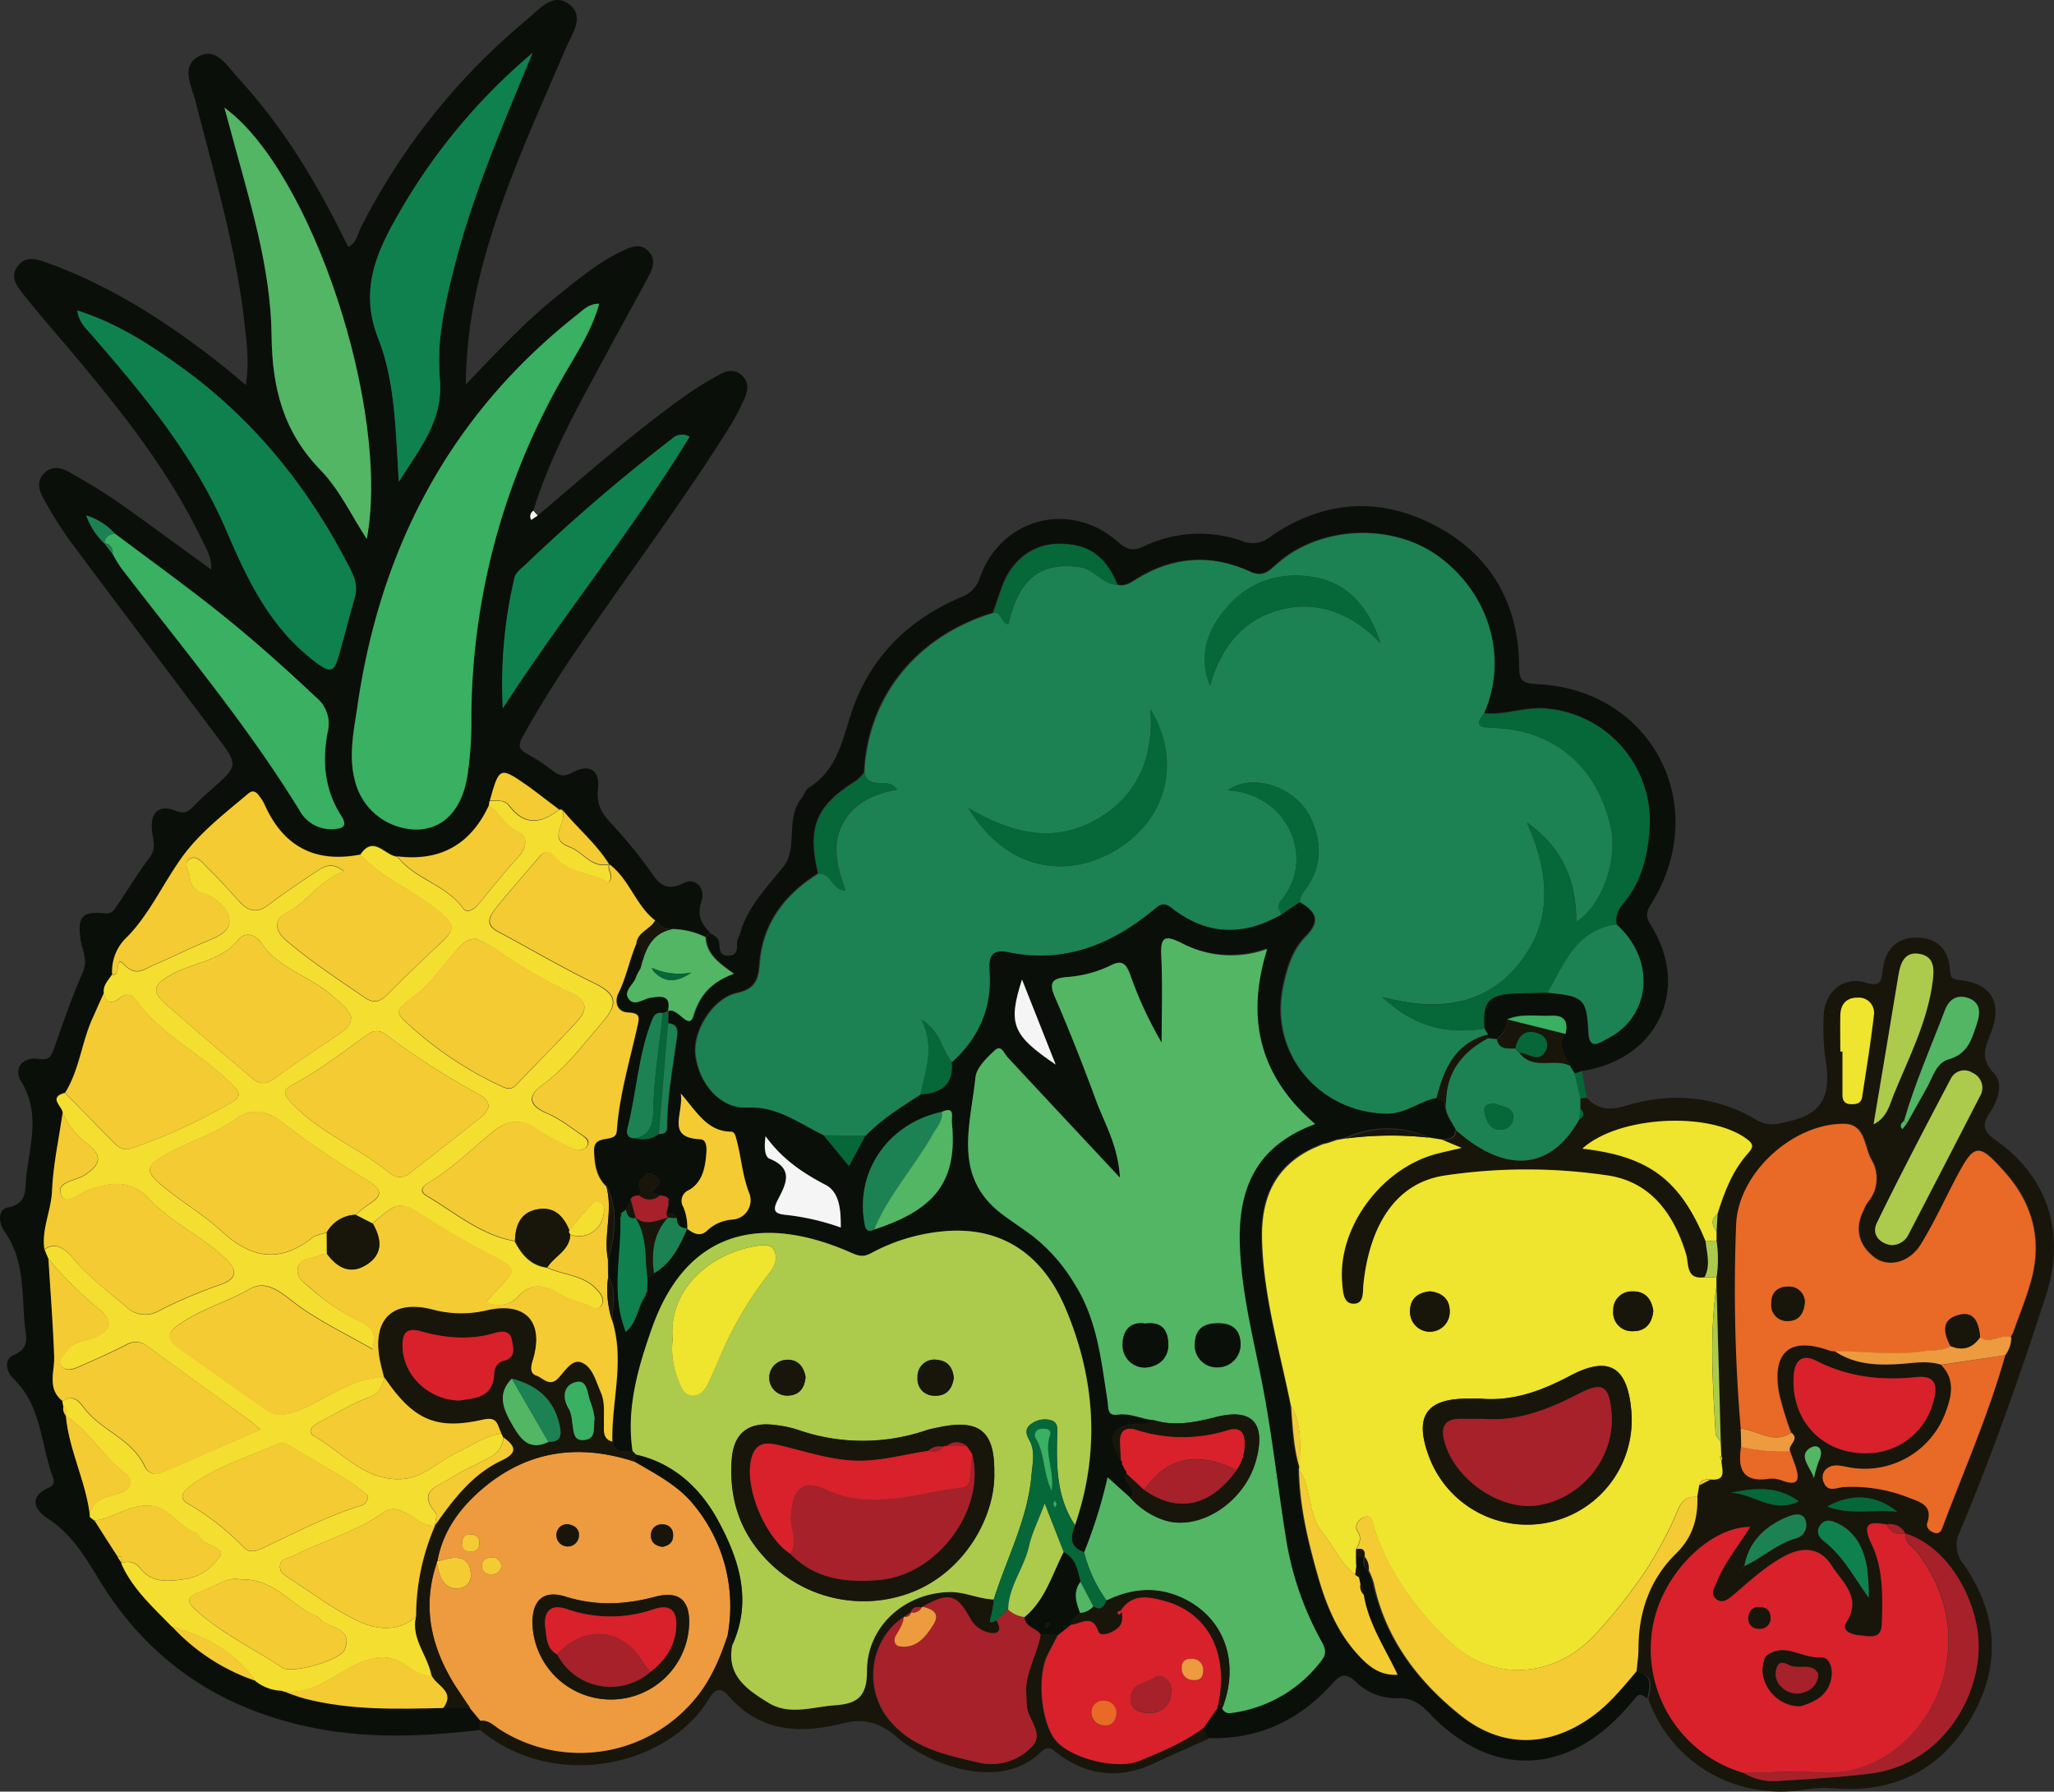 <svg xmlns="http://www.w3.org/2000/svg" viewBox="0 0 448.28 390.99"><rect x="0" y="0" width="448.28" height="390.99" fill="#333333" stroke="none"/><defs><style>.cls-1{fill:#0b0f0a;}.cls-2{fill:#18150b;}.cls-3{fill:#066739;}.cls-4{fill:#f4df30;}.cls-5{fill:#f4cb33;}.cls-6{fill:#ed9b3e;}.cls-7{fill:#39b062;}.cls-8{fill:#0e814f;}.cls-9{fill:#52b665;}.cls-10{fill:#1c8253;}.cls-11{fill:#f5f5f5;}.cls-12{fill:#efe42e;}.cls-13{fill:#accb4c;}.cls-14{fill:#d8212a;}.cls-15{fill:#a6212a;}.cls-16{fill:#e96926;}</style></defs><title>badge 2</title><g id="Layer_2" data-name="Layer 2"><g id="_106-1066363_healthy-food-png-healthy-food-cartoon-png_Image" data-name="106-1066363_healthy-food-png-healthy-food-cartoon-png Image"><path class="cls-1" d="M104.79,377.55c-12.46,1.44-24.89,2-37.29-.66C47.71,372.72,32.33,362.24,21.78,345c-3.13-5.14-6.08-10.17-11.33-13.59-2.8-1.82-4.35-4.68.14-6.72,1.68-.76,1.14-1.77.77-2.82-2.5-7.1-2.38-15.21-8.44-21-1.48-1.4-2.22-4.2.08-5.16,3.58-1.49,2.65-4,2.41-6.45-.67-7,0-14.34-4.5-20.61-1.15-1.61-1.53-4.68.81-5.13,4.37-.84,3.67-3.91,4-6.66.79-7,3.16-13.88-1.08-20.78-1.77-2.88.24-5.46,3.67-5,2.27.32,2.78-.28,3.42-2.11,2-5.64,3.94-11.32,6.34-16.79,1.19-2.73-.17-4.88-.5-7.26-.65-4.75.27-6.1,5.1-5.61,2,.21,2.29-.9,3-1.87,2.36-3.42,4.48-7,7-10.33,1.48-1.95.75-3.72.52-5.66-.47-4.08,1.42-6,5.11-4.52,2.18.86,3,0,4.15-1.19s2.4-2.32,3.65-3.42c6-5.28,6-5.29,1-11.91-10.6-14.12-21.26-28.19-31.8-42.34a86.26,86.26,0,0,1-5.58-8.86c-1.09-1.9-2-4.11,0-6s4.11-.94,6,.17c3.31,1.91,6.63,3.84,9.75,6,6.8,4.78,13.47,9.73,20.62,14.92.16-2.81-1.17-4.7-2.09-6.63-7.35-15.31-17.9-28.4-28.73-41.3C12,72.54,8.59,68.61,5.38,64.58,3.85,62.66,1.88,60.51,4,57.93c1.8-2.25,4.28-1.29,6.47-.51C25,62.67,37.73,71.12,49.74,80.74c1.15.93,2.27,1.91,3.91,3.29.81-5,.17-9.44-.34-13.9-1.88-16.44-6.63-32.25-10.69-48.22-.82-3.2-3.22-7.35.65-9.55s6.27,2,8.48,4.41c9,9.73,16,20.83,22,32.63.74,1.47,1.5,3,2.28,4.49,1.8-.92,2-2.71,2.65-4.08A143.15,143.15,0,0,1,115.21,4.1c2.51-2.09,5.48-5.84,9-3.18s.6,6.53-.68,9.52c-7.27,17-15.14,33.71-19.28,51.84a99.72,99.72,0,0,0-2.59,21.65c7.09-7.47,13.33-14.09,20.46-19.74,4.43-3.52,8.78-7.17,14-9.56,1.7-.78,3.46-1.52,5.13-.06,1.87,1.63,1.41,3.65.44,5.48-3,5.59-6.06,11.1-9.06,16.66C126.56,88,120.18,99.1,116.41,111.44a1.47,1.47,0,0,0-.47,2l1.41-.94c10.65-9,21.13-18.28,32.55-26.37a74.78,74.78,0,0,1,7.21-4.42c1.49-.83,3.13-1.21,4.67.09,1.73,1.46,1.5,3.34.77,5a50.83,50.83,0,0,1-3.71,7c-10.91,17.32-23.32,33.61-34.73,50.58-3.53,5.25-6.79,10.64-9.91,16.15-1.25,2.21-1,3,1.07,4.13a36.53,36.53,0,0,1,5.39,3.58c1.48,1.17,2.54,1.29,4.35.31,3.59-1.94,6-.47,5.5,3.65-.39,3.48,1,5.53,3.16,7.8a105.46,105.46,0,0,1,7.62,9.23c2,2.71,3.31,5.82,8,3.45,2.44-1.23,4.75,1.14,3.82,3.95-1,3-.17,4.95,1.85,6.86l-.94.94a16.91,16.91,0,0,0-7.22-1.75c-1.75.32-2.82-.74-3.82-1.91-4.29-3.31-5.67-9-10-12.27h0c-2.8-4.45-6.86-7.82-10.18-11.83a.71.71,0,0,0-.79-.09c-2.11-1.6-4.19-3.26-6.36-4.78-6.61-4.64-6.62-4.62-8.74,2.87,0,.33-.09.66-.14,1-4,8.53-10.59,12.31-20,11.15-2.7-.15-5.18-4.85-8.11-.39q-14.82,2.87-20.91-10.95a10,10,0,0,0-1.06-1.69c-.62-.9-1.37-1.53-2.43-.64-5.32,4.47-10.9,8.72-14.91,14.49-3.9,5.58-6.85,12-11.53,16.79a10.17,10.17,0,0,0-3.29,8.16c-.82,1.24-2,2.31-1.81,4-.81,1.77-1.6,3.54-2.43,5.3-2.5,5.32-2.92,11.41-6.1,16.48-3.7,1-.67,2.82-.48,4.3-.81,5.69-2.07,11.36-2.28,17.07-.16,4.4-2.35,8.46-1.67,12.9l.84,2c.43,7.09,1,14.17,1.25,21.27.12,3.4-1.62,7.07,1.87,9.8l.18,1a2.24,2.24,0,0,0,.57,2.21l-.07-.05c.68,7.6,4.45,14.47,5.25,22.05l1,.81q2.54,4,5.09,8l.75,1.2v.06c2.43,5.58,6.91,9.53,11,13.78a44.05,44.05,0,0,0,18.32,11.95,9.76,9.76,0,0,0,5.52,2.09c1.71.6,3.39,1.31,5.14,1.77,10,2.6,20.13,2.31,30.3,2.07l5.85,0c.76.91,1.51,1.82,2.27,2.72ZM22.87,118.7l1.72,2.22a29.46,29.46,0,0,0,1.79,3c13.33,17.4,27.45,34.21,39,53A7.81,7.81,0,0,0,72.8,181c2.34-.14,3-.89,1.62-3-3.61-5.64-4.13-11.83-2.89-18.24a7.41,7.41,0,0,0-2.54-7.5c-7.26-6.85-14.71-13.48-22.54-19.64-7-5.52-14.26-10.76-21.4-16.12a14,14,0,0,0-6.24-3.94,15.85,15.85,0,0,0,4,6.15Zm107.9-52.41c-2.27,0-3.46,1.33-4.84,2.42C98.22,90.56,83.06,119.49,78,154c-.8,5.52-2.09,11.16-.43,16.84A13.92,13.92,0,0,0,91.37,181c5.59-.28,9.38-4.45,10.58-11.37a77,77,0,0,0,.92-12.94,150.14,150.14,0,0,1,19.72-73.94C125.55,77.51,129.08,72.44,130.77,66.29ZM16.88,67.76c.34,2.66,1.87,3.9,3.11,5.33,11.38,13.08,22.49,26.52,29.32,42.52,4.76,11.14,9.65,21.47,19.7,29,3.46,2.59,4,1.53,4.82-1.3,1.29-4.29,2.32-8.67,3.59-13,.68-2.28,0-4.19-1-6.19-8.9-17.46-20.81-32.37-36.76-43.94C32.74,75.19,25.63,70.54,16.88,67.76Zm63.17,49.86C85.29,89.58,68,37.28,49,23.5c.51,1.84,1,3.42,1.37,5C54.24,43.23,59.11,58,59.28,73.21c.13,11.58,2.59,21.09,10.78,29.48C74.09,106.81,76.62,112.38,80.05,117.62ZM116.23,11.55a130.41,130.41,0,0,0-28.61,34c-5.18,8.89-9.39,17.31-5.07,28.33,3.71,9.43,3.76,19.92,4.5,31.25C91.89,97.49,96.81,91.6,96,82.61c-.75-8.22,1.16-16.53,3.23-24.59C103.32,42,109.88,26.94,116.23,11.55Zm-6.49,143c13.08-20.26,28.25-38.81,40.76-59.27a3.19,3.19,0,0,0-3.89.48,396.38,396.38,0,0,0-31.76,27.28c-.95.91-2.3,1.85-2.56,3A101.07,101.07,0,0,0,109.74,154.59Z"/><path class="cls-1" d="M154.93,203.58c.64.5,1.59.88,1.85,1.53.53,1.38-.25,3.65,2.36,3.44s1.2-2.7,2.05-4a8.56,8.56,0,0,0,.63-1.89c1.89-5.29,5.68-9.19,9.13-13.48,3.25-4,.43-10.44,3.92-14.9.62-.78.95-1.93,1.72-2.42,6-3.78,7.17-10,9.18-16.16,3.93-12,12.25-20.38,23.88-25.33a6.66,6.66,0,0,0,4.21-4.33c4.6-13,19.69-16.91,30-7.88,2.05,1.79,3.36,2.22,5.94,1a28.06,28.06,0,0,1,21.4-1.06,5.83,5.83,0,0,0,5.9-.88c11.37-7.89,23.54-9,35.84-2.67s18.42,16.92,18.61,30.74c0,2.89.42,3.83,3.68,4,25.18,1,38.51,26.4,25.2,47.87-1.1,1.77-1.37,2.77-.15,4.72,8.8,14,1.44,29.41-15.07,31.85l-1.57.55a3.28,3.28,0,0,0-.45-.67v-.37l-.35-.13a1.52,1.52,0,0,1-.21-.57c-1.24-2.18-2.77-4.32-1-6.93.58-2.56-.09-4.12-3.07-4-3.19.18-6.47-.55-9.57.8a5.77,5.77,0,0,1-2.31,4.31l-2-.22c0-.26,0-.53,0-.79l-.76-1.29c-.45-5.78.89-7.38,6.5-7.64,2.44-.11,4.88-.14,7.32-.2,7.89.78,8.51,1.29,8.86,8.66.2,4.08,2.47,2.18,4,1.41,9.74-4.79,10.75-17.32,2.07-25a5.57,5.57,0,0,1,1.52-4.58c3.88-4.66,5.23-10,5.69-16a24.58,24.58,0,0,0-23.32-26.55c-4.37-.16-8.47,1.57-12.8,1.06,5.27-12,1.25-26-9.8-34.15-10.09-7.44-25.88-6.81-35.26,1.48-1.76,1.55-3,3.11-6,1.76-8.43-3.87-16.77-3.32-24.73,1.61-1.26.78-2.51,1.73-4.16,1.26-2.65-6.44-6.56-9.07-13.22-8.89-5.41.15-10,3.75-12,9.45q-1,2.77-1.93,5.57c-16.75,5.1-27.38,18.28-28.15,34.91a10.85,10.85,0,0,1-1.71,1.74c-8.82,5.57-10.7,10.1-8.33,20.25-7.35,4.57-12.18,11-12.8,19.72-.26,3.74-1.17,5.5-5,6.36-5.22,1.18-9.58,8.27-9,13.46.71,6.18,5.32,11.8,11.16,11.5,6.77-.34,11.44,3.51,16.83,6.07,1.74,2.11,3.47,4.23,5.51,6.7l3.57-6.6c3.5-3.66,7.76-6.3,12-9,4.45-.26,7.34-2,6.88-7.07,5.91-5.36,8.8-12,8.17-20-.26-3.25.67-4.73,4.13-4,12,2.47,22.21-1.52,31.36-9,1.35-1.1,2.32-2.21,4.21-.72,7.63,6,15.71,6.28,24,1.5l4-2.74c3.36,2,4.91,4,1.37,7.55-3,3-4.21,7.15-5,11.25-2.85,14.35,7.87,27,22.36,27.4,4.43.11,7.31-2.77,11.15-3.43l2,1.06c-.26,2.41,1.35,4.1,2.29,6-.2,1.94-1.63,2-3.08,2l-3-.48a21.77,21.77,0,0,0-18,.2l-1.94.33-2.07.69-1.08.27-1.93.83c-8.48,3.95-11.49,11-11.28,19.89.29,12.42,3.88,24.26,6.29,36.3.37,4.56.54,9.15,1.85,13.58l-.12.36c.14,7.88,1.95,15.48,4.08,23,1.73,6.14,4.06,12,8.32,16.87,2.34,2.66,4.92,5.14,9.12,4.89-2.81-5.94-6.37-11.18-7.39-17.5a2.14,2.14,0,0,0-.71-2.2l-.35-1.62a2.31,2.31,0,0,0-.53-2.36l-.07-2h1.77c0,1.11-.17,2.23.91,3a16.3,16.3,0,0,1,1.1,2.77c2.59,12.12,9.63,21.42,19,28.93,9,7.19,19.19,7,28.58.26,3.83-2.75,6.74-6.38,9.76-9.92,3.9.68,3.24,3.34,2.6,6-.81-.52-1.57-1.38-2.53-.17-.82,1-1.7,2-2.6,3-12.95,14.06-29,14.34-42.21.59-2.06-2.16-3.92-3.63-7.15-3.48a12.57,12.57,0,0,1-9.1-3.58c-2.43-2.28-3.54-1.35-5.41.7-7.21,7.92-16.19,12-27,11.58-.31-.83-.62-1.66-.94-2.49l2.94-4.22,1.06.07a1.71,1.71,0,0,0,2,1,29.31,29.31,0,0,0,19.72-11.53c1.32-1.69.55-3-.29-4.52a68.41,68.41,0,0,1-7.61-22.6c-1.66-10.44-2.82-21-4.75-31.36-2-10.73-4.9-21.26-5.24-32.31-.39-12.35,3.74-21.52,16.45-26.2-11.93-10.26-15.29-22.8-10.47-38.2A23.1,23.1,0,0,1,258,205.85c-3.79-1.91-4.72-1.4-4.51,2.86.31,6.26.08,12.55.08,18.83a85.27,85.27,0,0,1-6.84-14.76c-.82-2.2-1.62-3.48-4.27-2.1a26,26,0,0,1-9.6,2.55c-3,.29-4,1.09-2.62,4.28,3.21,7.44,6.18,15,9,22.61,1.86,5,4.81,9.8,5.24,16.9-8.82-9.44-16.67-17.81-24.47-26.22-.84-.91-1.42-2.92-2.87-1.57-1.76,1.65-4,3.81-4.21,5.93-1.07,10.55-5.17,21.81,6.16,30.07,2.09,1.52,4.3,3,6.39,4.56a37.93,37.93,0,0,1,9.1,10.43c5,7.82,5.81,16.78,7.19,25.58.23,1.5-.1,3.26,2.21,2.93,2.74-.39,5.16,1,7.77,1.17-.88,1-2,.81-3.19.86-6,.28-7.14,2.59-3.86,8a.57.57,0,0,1,.21.68l.63,1.27a1,1,0,0,1,.35.86c-1.37,2,2.67,3.16.82,5.24l-4.94-4.43a106.62,106.62,0,0,1-5.11,16.36c-3.28-1.08-3-3.37-2-5.91,5.49-16,4.45-31.85-2.06-47.26-5.35-12.66-15-18.26-27.56-16.76a40.77,40.77,0,0,0-14.68,4.58c-1.91,1-2.78.77-4.7-.07-18.06-7.93-35.38-6.06-43.34,16.61-3,8.54-5.59,17.38-4.21,26.72-1.75,0-3.88.77-4.37-2-.26-8.83,2.68-17.66,0-26.47-.19-3.16,1.09-6.45-.91-9.43,0-1.33,0-2.65-.05-4,1.56-5.34,2.25-10.65-.33-15.9-2.25-2.11-2.6-4.88-2.7-7.74-.1-3.1,2.62-2.29,4.21-3.09.85-.43.75-1.39.82-2.2.65-7.37,2.75-14.45,4.36-21.62.55-2.42.71-3.17-2-3.34-2.55-.16-2.89-2.56-2.11-4.12,1.74-3.54,2.4-7.4,4-11,1.57,1.68.62,3.76.88,5.65a9.26,9.26,0,0,0-.9,1.7c-.47,1.66-2.81,3-1.71,4.74,1.24,1.91,3.2.09,4.85-.14,2.19-.31,4.53-.73,3.8,2.87l-1.12.5c-1.31-.24-1.86.19-2.41,1.59-3,7.61-3.34,15.78-5.33,23.59-.35,1.36.29,2.25,1.86,2.12a5.42,5.42,0,0,0,5-.95c.95.09,1.73-.29,1.73-1.26,0-6.62,1.23-13.09,2.12-19.6.19-1.41.41-3.14-1.88-3.24l.06-2.71c2.19-1,4.5,4.46,5.54,1,1.43-4.73,4.11-7.38,8.82-9.14-3.31-2.35-6-4.27-6.18-8Zm-9.48,61.24.48-2.09c.1-.08.3-.18.29-.25a3.22,3.22,0,0,0-.2-.67c-.46-.79-1.25-.85-2-.92-.84-.26-2.45-.44-1-1.62,1.83-1.45.73-2.16-.37-2.88-1.31-.86-1.92.24-2.78,1.07-1.21,1.18.7,2.41-.32,3.45-.75,0-1.5.09-1.91.87l-1,2.24-1.05.76c-.1.08-.28.15-.28.23a3,3,0,0,0,.1.66c.32,8.19-2.21,16.55,1.2,25,2.64-2.29,2.54-5.63,4.32-7.92l.29-.81c0-1.05.05-2.1.07-3.15l1.42-.89c3.82-2.21,5.59-5.95,7.26-9.75,1.39,1.07,2.88,1.86,4.4.37a8.92,8.92,0,0,1,5.38-2.36,4.22,4.22,0,0,0,3.81-5.66c-1.51-3.78-1.74-7.72-2.75-11.52-.21-.83-.4-2-1.23-2-5.19,0-7.45-4.21-11-8.35.66,4.53-3.32,9.65,4.27,10,1.34.06,1.4,1.73,1.32,2.88-.23,3.21-.8,6.48-3.81,8.2a2.53,2.53,0,0,0-1.25,3.65,11.41,11.41,0,0,1,.89,4.76c-1.35-.16-2.33-.68-2.23-2.26C147.26,264.86,146.38,264.78,145.45,264.82Zm45.31,3.51c13.6-4.4,18.27-10.77,17-23.37-.1-1.08.8-3.65-2.15-2.33-11.62,2.47-18.89,12.82-17,24.1C188.85,268,189.06,269.11,190.76,268.33Zm-7.26-.44c0-3.73-.22-7.68-3.33-9.3-5-2.6-9.49-5.62-13.11-10.62-.34,2.29-.21,4.46.85,4.89,5.63,2.3,3.41,5.83,1.7,9.22-1.14,2.27-.33,2.84,1.86,3.05A52.27,52.27,0,0,1,183.5,267.89Zm39.55-54.12c-3.12,9.73-2.15,12.11,7.35,18.56Z"/><path class="cls-2" d="M314.78,248.75c1.45,0,2.88-.08,3.08-2,10.85,9.52,20.65,8.62,26.82-2.47,1.29-.68,1-1.5.21-2.36v-2.22l1.39-.12c2.43,2.57,5.07,2.78,8.5,1.75,9.82-3,19.51-2.24,28.45,3,2.8,1.65,4.69,1,7.56.28,8-1.85,8.65-6.85,7.62-13.45a50.73,50.73,0,0,1-.4-9.47c.19-5.19,4.23-8.66,9-7.27,3,.88,3.6.24,3.88-2.58.43-4.31,2.8-7.24,7.4-7.22s7.06,2.7,7.3,7.18c.1,1.83.71,1.93,2.33,2.12,6.69.79,9.08,4.87,6.68,11.25-1.15,3.08-2.64,5.65.45,8.91,2.37,2.49,1,6-.83,8.81-1.61,2.49-1.52,3.94,1.28,5.9,11.48,8,15.39,20.4,11.05,33.84-5.63,17.41-11.68,34.67-18.78,51.54a6.43,6.43,0,0,0,.76,7.17c7.57,10.84,8.3,22.42,1.55,33.8S413,391.46,399.77,390.24a23.41,23.41,0,0,0-5.92.33c-15.07,2.4-29.11-5.79-34.11-19.8.64-2.65,1.3-5.31-2.6-6,.14-1.63.41-3.27.41-4.9,0-8,2.49-15.19,8.16-20.75,3.68-3.62,4.78-7.65,4.72-12.41l.44-2.57,2.4-1.24c3.8.34,2.5-2.29,2.45-4.2a.75.75,0,0,0,0-.93l-.13-3-.93-33.95c0-.68,0-1.35,0-2a26.5,26.5,0,0,0,0-8.05c0-.67,0-1.35,0-2,.08-1.28.16-2.57.23-3.86,1.48-4.8,3.27-9.45,6.7-13.25,1.13-1.25,1.19-1.94-.35-3.07-8.27-6.1-28.09-5-35.88,2.13,14.54,1.65,21.36,6.76,26.91,20.2.27,2.63,1.12,5.27-.24,7.84-4.11.61-3.36-3-4-5-2.69-8.75-7.69-15.8-16.94-17.17a120.87,120.87,0,0,0-35.83,0C304.91,258.14,299,267,297.59,280.26c-.18,1.71.22,4.35-2.23,4.28-2.16-.06-2.23-2.58-2.39-4.38-1.12-12.15,8.54-25.29,20.84-28.4,1.51-.38,3-.72,5.22-1.23Zm65,94,1-1c3.9-1.81,7.09-4.91,11.35-6.07a3,3,0,0,0,1.89-4c-.6-1.74-2.74-1.14-3.94-.63-4.79,2-8.33,5.28-9.35,10.68l-.93,1-.26.33Zm.27-27c-.76,4.68.22,7.81,6,7a6.13,6.13,0,0,1,2.9.36c3.67,1.4,3.92-.28,2.94-3.15-.35-1.06-.75-2.1-1.13-3.15-.73-1.43,2.25-2.62.26-4.13a75.62,75.62,0,0,1-2.6-8.46c-1.71-9.23,2.35-12.63,11.07-9.46a4.46,4.46,0,0,0,1,.12c4.22,2.89,9,3.12,13.87,2.84,3.14-.18,6.29-.86,9.41.15,3.05,3.16,2.28,6.71,1,10.25a18.81,18.81,0,0,1-21.57,12c-1.71-.32-3.3-.72-4.67.59a2.55,2.55,0,0,0-.37,2.81c.87,2.27,2.82,1.1,4.3,1a33.56,33.56,0,0,1,14.18,2.28c2.36.95,5.4,1.59,4.11,5.48-.38,1.13.63,1.94,1.56,2.22,1.34.39,1.62-.88,1.95-1.76,4.64-12.27,9.93-24.31,13.48-37a6.6,6.6,0,0,0,1.33-3.9l-.16,0,.55-1c1.32-3.76,2.86-7.47,3.93-11.3,2.46-8.87.45-16.83-5.63-23.68-5.86-6.6-6.69-6.46-10.68,1.11-2.56,4.86-4.85,9.88-7.72,14.55-2.45,4-7.12,5.18-10.18,2.81-3.39-2.61-4.34-6.16-2.35-10.2a10.21,10.21,0,0,1,.92-1.77,8,8,0,0,0,.83-9.31c-1.64-2.81-1.27-7.84-6.09-7.84-11.21,0-23.08,10.89-23.43,22.1a361.61,361.61,0,0,0,1,44.4Zm36.19-70.65,4.35-7.77c1.28-2.29,2-5.41,4.7-6.14,4.36-1.22,5.16-4.68,6.28-8.07.74-2.24.65-4.43-2-5.33-2.43-.82-4.15.27-5.06,2.66-3.05,8-6.53,15.88-8.91,24.15-.57.52-1,1.06-.33,1.82Zm-.37,89.55a3.78,3.78,0,0,0-4.06-2c-4-.74-5.43-.23-3.25,4.35,2.53,5.3,2.36,11.32,2.2,17.15-.1,3.73-2.55,2.88-4.91,2.68-2-.16-3.95-1.12-2.86-2.83,3.48-5.46-.86-8.66-3.12-12.28-2.49-4-6.21-4.37-10.35-2.18S381.93,345,378.39,348c-1.07.91-2.47,2.21-3.95.89-1.24-1.1-.2-2.47.26-3.66,1.69-4.33,4.79-7.86,7.25-12-9.07,0-19.77,10.83-21.37,22.63a28.09,28.09,0,0,0,19.95,31.05,12.54,12.54,0,0,0,7.64,1.75c6.62-.39,13.25-.79,19.82-1.58,15.64-1.86,24.5-16.83,23.77-29.18-.52-8.75-6.33-20.16-15.92-23.24Zm-8.73-17.52A15,15,0,0,0,422,305.73c1-3.51.35-5.62-3.81-5.19-7.57.79-14.81,0-21.73-3.54-3.13-1.6-4.84-.2-5,3.47C390.93,309.93,397.63,317.19,407.09,317.14Zm5.55-45.42a4.07,4.07,0,0,0,3.87-2.32q7.82-15,15.56-30.11a3.55,3.55,0,0,0-1.52-5.12,3.3,3.3,0,0,0-4.8,1.21c-5.5,10.43-11,20.87-16.13,31.46C408.43,269.29,410.07,271.28,412.64,271.72Zm-3.74-26.35c3-1.51,3.51-4.32,4.49-6.72,3.27-8,7.28-15.74,8.41-24.47.34-2.66.42-5.38-2.79-6s-4.22,1.8-4.67,4.54C412.56,223.62,410.72,234.49,408.9,245.37Zm-7.25-15.87h.47c0,3.16,0,6.32,0,9.48,0,1.09.39,1.93,1.67,2s2.4-.08,2.63-1.6c.89-5.91,1.87-11.81,2.55-17.75a3.32,3.32,0,0,0-3.58-3.88c-2.39,0-3.66,1.42-3.73,3.77C401.59,224.18,401.65,226.84,401.65,229.5Zm6.19,119.16a51,51,0,0,0-.35-6.45c-.71-4.06-2.3-7.68-6.27-9.67-1.39-.69-2.91-1.22-4,.38-1,1.39-.19,2.63.91,3.48C402.31,339.65,404.64,344.24,407.84,348.66ZM377.7,325.78c4.85.06,9.09,4.67,14.9,1.86C387.66,324.12,382.68,324.76,377.7,325.78Zm36.38,4.14c-4.64-3.71-9.88-4.15-15.29-1.13C404.05,330.74,408.93,329.26,414.08,329.92Zm-18.19-7.31a23.22,23.22,0,0,1,1.07-3.76c1.27-2.64-.27-4-2.12-2.7C392.44,317.86,395.33,320.46,395.89,322.61Z"/><path class="cls-2" d="M262.76,377c.32.83.63,1.66.94,2.49-3.91,1.76-7.86,3.46-11.74,5.29-7.27,3.44-14.17,2.88-20.72-1.78-1.3-.92-2.22-2.43-4.11-.6-8.94,8.69-24.4,2.73-31.49-3.38-3.69-3.18-7.26-4-11.35-3-9.7,2.47-18.47,2.05-25.53-6.16-1.52-1.76-2.82-1.09-3.9.71-8.82,14.76-33.57,20.6-50.07,7l.06-2.06c1.88-.22,3,1.19,4.4,2a32.58,32.58,0,0,0,42.44-6.77c3.46-4.11,5.49-8.95,7.13-14a2.58,2.58,0,0,1,1,2.2c-1.42,6.72,3.28,9.84,7.87,12.65s9.65.86,14.58.53c5.25-.35,6.89-2.28,6.92-7.59.05-9.65,8.21-16.86,17.91-17.11,3.42-.09,6.45,1.52,9.77,1.62a16.73,16.73,0,0,1-.72,4.12c-.42,1.59.77.58,1.34.45,1.37,2.39.23,3.2-2,2.63a6.16,6.16,0,0,1-3.78-3c-2.91-5.37-4.71-5.83-10.39-2.58l-.25.11c-1-.12-1.93-.1-2.33,1.08l0,0-1.37.95-.22.12c-7.26,4.78-8.81,15.3-3.34,22.2,5.14,6.48,12.75,7.91,20.09,9.63a12.2,12.2,0,0,0,11-3.31c2.89-2.65.06-5.49-.74-8.23a19.35,19.35,0,0,1-.22-3c-.58-4.86,2.37-8.92,3.1-13.48l3.76.1c-.76,1.46-1.55,2.91-2.27,4.38-2.42,5-1.28,15.31,2.06,18.88,3.55,3.77,13.27,6.14,18.06,4.13S258.52,380.19,262.76,377Z"/><path class="cls-3" d="M346.29,239.56l-1.39.12-1.23-5.38,1.57-.55Z"/><path class="cls-4" d="M10.57,274.74l-.84-2c1.67-1.38,3.79-1,5.91,1.54,3.52,4.22,7.86,7.49,12,11a5.88,5.88,0,0,0,6.92.89,104.27,104.27,0,0,1,13.55-5.78c2.88-1,4.36-2.61,1.21-5.62-5.18-5-11.9-7.93-16.79-13.14-4-4.28-8.28-3.61-13.12-2-2,.66-4.92,3.71-6,1.22-1.3-2.9,3-3.09,4.87-4.26,3.54-2.18,4.4-4.22.76-7a16,16,0,0,1-5.35-6.78c-.19-1.48-3.22-3.27.48-4.3q5.18,5.28,10.35,10.57c1.09,1.12,2.33,2.14,3.94,1.6a120,120,0,0,0,21.93-10c2.38-1.38,2.12-2.19,0-4.26-6.53-6.52-15.23-10.51-20.75-18.13-.88-1.21-2-1.64-3.42-.55-1.61,1.26-3.05,1.54-3.57-1.06-.19-1.69,1-2.76,1.81-4,2.11.68.43-4.48,2.61-2.16,2.61,2.77,4.41,1,6.48.11,3.66-1.53,7.2-3.35,10.86-4.88,2.5-1.05,5.81-2.2,5.65-4.86-.15-2.49-2.81-5-5.44-5.81a4,4,0,0,1-3.21-3.69c-.23-1.4-1.59-3.12.14-4,1.46-.72,2.7,1,3.7,2,2.51,2.41,4.81,5,7.18,7.6,1.88,2,3.8,2.3,6.13.55q5-3.74,10.19-7.12c1.63-1.06,3.46-2.55,6.25-.24-5.36,2-7.83,6.72-12.45,9-2.84,1.36-2.65,3.88-.2,6,5.33,4.59,11.21,8.41,17,12.41,2.21,1.53,3.47,1.16,5.11-.46,3.72-3.69,7.46-7.35,11.3-10.91s3.72-4.34-.67-7.85c-5.29-4.24-11.75-6.8-16.48-11.79,2.93-4.46,5.41.24,8.11.39,3.83,5,10.64,6.11,14.36,11.31.85,1.18,2.38.25,3.35-.92,2.93-3.58,5.84-7.18,8.93-10.62,1.72-1.92,1.71-4.29-.12-5.1-3-1.31-4.15-4.16-6.55-5.82.05-.33.09-.66.14-1,1.48,0,3.24-.37,4.22,1,3.34,4.49,7,4,10.88.95a.71.71,0,0,1,.79.09c1.25,2.52-3.49,6.18,1.51,8,3,1.08,4.83,4.71,8.67,3.84h0c-.52,1.24,1.18,2.49-.11,3.87-3.9-2.21-9-1.87-12.08-5.94-.79-1-2-.82-3,.32-3.19,3.82-6.55,7.5-9.63,11.4-1.2,1.52-2.35,3.45.46,4.94,7,3.71,13.79,7.76,20.89,11.2,5,2.42,5.66,4.43,1.91,8.73-4.08,4.68-7.71,9.76-12.87,13.46-3.33,2.38-3.34,4.54.9,6.33,2.69,1.14,5.07,3,7.52,4.69.78.52,1.83,1.34,1.2,2.42s-2.17,1-3.15.5a53.46,53.46,0,0,1-7.75-4.18c-3.44-2.39-6.52-2-9.55.47-4.6,3.76-8.78,8-14,11.1-.92.54-2.65,1.77-.56,3,6.21,3.66,11.79,8.56,19.21,9.87,1.53,2.94,3.5,5.34,7.08,5.79,3.47,1.62,7.68,1.56,10.57,4.51.93.94,2,2.17,1.37,3.51-.88,1.89-2.38.34-3.42,0a28.24,28.24,0,0,1-6.4-2.65c-3.17-1.87-5.94-1.81-8.47.94-1.91,2.07-4.11,2.18-7.07,1.37,1-1.1,1.57-1.85,2.23-2.54,4.81-5,4.76-4.87-1.48-8.14-4.5-2.35-8.93-4.88-13.21-7.61-6.28-4-6.45-4.1-12.25,1l-3.71-1.85A26.16,26.16,0,0,1,80.3,263c3.26-2,3.34-3.33-.27-5.5a195.21,195.21,0,0,1-18.65-12.72c-3.32-2.56-6.72-2.92-9.61-.8-4.88,3.59-10.68,5.14-15.8,8.12-3.91,2.26-4.44,3.39-.93,6.38,4.26,3.63,9.22,6.47,13.33,10.25,6.37,5.86,12.65,7.05,19.71,1.47.86-.69,2.15-.83,3.24-1.22,0,1.55,0,3.09,0,4.64a8.11,8.11,0,0,0-1.93.45c-1.54.8-4,.47-4.4,2.72s1.5,3.17,3,4.55a46.83,46.83,0,0,0,11.11,7.31c2.79,1.4,2.83,3,2.24,5.74-5.84-3.33-11.46-6-16.56-9.74-2.91-2.14-6.38-5.64-10.26-3.38-4.56,2.65-9.63,4.1-14.08,6.86S35.91,292,40.12,295c6.07,4.24,12.1,8.52,18.17,12.76,2.11,1.46,4.08,1,6.48.15,6.41-2.36,11.8-7.43,19.14-7.29v.06c-.52,1.94-1.15,3.45-3.47,4.31-3.66,1.35-7,3.43-10.53,5.25-1.33.69-3.29,2.05-1.31,3.19,6.11,3.54,11,9.77,19,9.37,4.77-.23,8-3.83,12-5.74,3.22-1.56,6.19-3.58,9.8-4.26l.47.95a5.44,5.44,0,0,1-3.14,4.39c-2.86,1.52-5.86,2.81-8.58,4.54s-7.15,2.75-3.13,7.43c.45.52,0,1.87-.12,2.83V333c-2.55.12-4.23-1.76-6.28-2.76-1.68-.82-3-1.46-5-.09-6,4.19-13.14,6.06-19.58,9.4-1.13.59-2.8.47-2.94,2.19-.12,1.34,1,2.06,2,2.68,5,3.22,9.79,6.9,15.14,9.4,3.94,1.84,8.63,2.42,12.56-1-1.14,4.86,2.56,8.47,3.35,12.83-2.18.24-3.73-1-5.38-2.14-3-2-5.65-2.36-9.39-.95-6,2.25-10.85,7.84-18.1,6.42a9.76,9.76,0,0,1-5.52-2.09c-4.45-6.52-11-9.77-18.32-11.95-4.09-4.25-8.57-8.2-11-13.78a3.46,3.46,0,0,1,4.07,1c2.69,3.56,6.49,2.92,10,2.45a11.11,11.11,0,0,0,7.48-5c1.17-1.89-3-2.25-4.25-3.88-.3-.4-.52-1-.91-1.15-4-1.18-5.77-6.13-11-6-4.24.13-7.34,2.87-11.26,3.27l-1-.81c.41-3.88,3.67-4.32,6.46-5.18s3.19-2.88,1.25-4.33c-4.87-3.66-7.75-9.3-13-12.54l.07.05a1.79,1.79,0,0,0-.57-2.21l-.18-1c2.69-1.83,3.87.49,5.15,2,3.78,4.57,10.12,6.4,12.79,12.2a2.82,2.82,0,0,0,3.87,1.31c7-3.07,14-6.12,21.45-9.4-1.32-1.06-2-1.7-2.81-2.26-7.34-5.33-14.69-10.63-22-16a4,4,0,0,0-4.62-.18c-3.48,1.75-7,3.34-10.63,4.9-1.06.46-2.48.79-3.29-.18-1.15-1.38.3-2.34,1-3.38,1.49-2.14,4-2.12,6.12-3,3.68-1.48,4.08-3.59,1.07-6.09A79.86,79.86,0,0,1,10.57,274.74Zm96.1-33.21c-.21-1.64-1.14-2.14-2.22-2.75A163.71,163.71,0,0,1,84.52,226c-1.58-1.23-2.79-1.33-4.43-.15-5.25,3.74-10.33,7.75-16.06,10.77-2.57,1.36-2.14,2.3-.16,4.35,6.16,6.39,14.51,9.55,21.21,15.08a3.25,3.25,0,0,0,4.19.1c5.47-4.19,10.87-8.47,16.25-12.78A6.41,6.41,0,0,0,106.67,241.53Zm-2.8-36.63c-2.44-.06-3.45,1.67-4.65,3-2.67,2.86-4.83,6.32-7.86,8.7-5.36,4.19-5.65,4-1,8.07a79.41,79.41,0,0,0,19.13,12.46c1.12.51,2.1.81,3.13-.29,4.46-4.69,9.07-9.25,13.42-14,2.17-2.37,2.22-4.49-1.35-6.1a110.13,110.13,0,0,1-16.6-9.66A30.63,30.63,0,0,0,103.87,204.9ZM76.64,222c-.78-2.18-2.74-3.49-4.49-5-4.79-4.08-11.39-5.64-15.15-11.23-1-1.5-3.26-2.81-5.1-.57-3.75,4.59-9.74,4.82-14.48,7.48-3.28,1.84-4.74,3.33-1.58,6.13,6.39,5.67,12.92,11.17,19.44,16.69,1.64,1.39,3.17.94,4.89-.32,4.54-3.31,9.25-6.39,13.89-9.56C75.31,224.74,76.54,223.86,76.64,222Zm3.65,104.36c-1.38-1.05-2.87-2.36-4.53-3.39-3.61-2.24-7.31-4.35-11-6.51-1.28-.75-2.62-2.05-4.08-1.38-6.41,2.94-13.34,4.81-19.09,9.17-1.58,1.2-2.72,2.63-.71,3.85a56.8,56.8,0,0,1,12.2,9.49c1.18,1.26,2.39,1.14,4,.39,7-3.28,13.93-6.91,21.35-9.29A2.14,2.14,0,0,0,80.29,326.32ZM52.47,344.69c-2.85-.69-5.77,1.71-9,2.81s-2.44,2.42-.22,4.35c5.62,4.9,12.32,8.08,18.45,12.16,2,1.3,12.55-1.6,13.54-4,1.72-4.25-2.34-4.62-4.71-6.06-.56-.34-.93-1.06-1.51-1.28C63.53,350.52,60.08,344.42,52.47,344.69Z"/><path class="cls-5" d="M81.34,267c5.8-5.07,6-5,12.25-1,4.28,2.73,8.71,5.26,13.21,7.61,6.24,3.27,6.29,3.17,1.48,8.14-.66.69-1.27,1.44-2.23,2.54,3,.81,5.16.7,7.07-1.37,2.53-2.75,5.3-2.81,8.47-.94a28.24,28.24,0,0,0,6.4,2.65c1,.31,2.54,1.86,3.42,0,.62-1.34-.44-2.57-1.37-3.51-2.89-2.95-7.1-2.89-10.58-4.51,1.55-2.47,4.88-3.69,5-7.15a5.38,5.38,0,0,0,7.11-3.68c.26-1.11.59-2.52-.37-3.26-1.23-.93-2.08.42-2.81,1.2-1.44,1.55-2.75,3.22-4.11,4.83-1.23-3-3.22-5.19-6.77-4.63-3.82.59-5,3.41-5.11,6.9-7.42-1.31-13-6.21-19.21-9.87-2.09-1.23-.36-2.46.56-3,5.17-3.07,9.35-7.34,14-11.1,3-2.48,6.11-2.86,9.55-.47a53.46,53.46,0,0,0,7.75,4.18c1,.46,2.44.7,3.15-.5s-.42-1.9-1.2-2.42c-2.45-1.66-4.83-3.55-7.52-4.69-4.24-1.79-4.23-4-.9-6.33,5.16-3.7,8.79-8.78,12.87-13.46,3.75-4.3,3.11-6.31-1.91-8.73-7.1-3.44-13.91-7.49-20.89-11.2-2.81-1.49-1.66-3.42-.46-4.94,3.08-3.9,6.44-7.58,9.63-11.4,1-1.14,2.18-1.36,3-.32,3.09,4.07,8.18,3.73,12.08,5.94,1.29-1.38-.41-2.63.11-3.87,4.36,3.26,5.74,9,10,12.27-1,2-3.73,2.46-4.09,4.94-1.55,3.57-2.21,7.43-4,11-.78,1.56-.44,4,2.11,4.12,2.71.17,2.55.92,2,3.34-1.61,7.17-3.71,14.25-4.36,21.62-.07.81,0,1.77-.82,2.2-1.59.8-4.31,0-4.21,3.09.1,2.86.45,5.63,2.7,7.74,1.5,5.27-.65,10.62.33,15.9,0,1.32,0,2.64.05,4a21.09,21.09,0,0,0,.91,9.43c2.73,8.81-.21,17.64,0,26.47-2.23-.57-1.86-2.36-1.9-4-.07-2.3.25-4.62-.73-6.86-1.06-2.42-1.8-5.53-4.21-6.45-2-.78-3.54,1.94-5,3.44-2,2-3.34-.08-4.8-.55s-1.28-1.84-.82-3.33c2.56-8.25-1.37-12.75-9.7-11a24.17,24.17,0,0,1-11.74,0c-9.15-2.5-13.71,2-11.73,11.32.24,1.13.55,2.24.83,3.37-7.34-.14-12.73,4.93-19.14,7.29-2.4.88-4.37,1.31-6.48-.15-6.07-4.24-12.1-8.52-18.17-12.76-4.21-2.94-4.19-4.07.34-6.88s9.52-4.21,14.08-6.86c3.88-2.26,7.35,1.24,10.26,3.38,5.1,3.74,10.72,6.41,16.56,9.74.59-2.74.55-4.34-2.24-5.74A46.83,46.83,0,0,1,68,281.29c-1.48-1.38-3.45-2.21-3-4.55s2.86-1.92,4.4-2.72a8.11,8.11,0,0,1,1.93-.45c2.21,3,5,4.61,8.53,2.47C83.66,273.73,83.29,270.37,81.34,267Z"/><path class="cls-6" d="M158.82,356.77c-1.64,5-3.67,9.88-7.13,14a32.58,32.58,0,0,1-42.44,6.77c-1.38-.85-2.52-2.26-4.4-2-.76-.9-1.51-1.81-2.27-2.72-1-1.49-2-3-3-4.47C94.19,359.83,92,350.87,95.35,341a15.29,15.29,0,0,0,.89,3.35c.92,1.76,2.45,2.81,4.53,2.14s2.23-2.42,1.82-4.09c-.53-2.15-2.25-2.69-4.27-2.34-1,.17-1.93.44-2.89.67,1.19-6.72,5-11.84,10.09-16.05,9.89-8.27,21.08-9.62,33.11-5.64,4.68,2.73,9.52,5.2,13,9.61A34.71,34.71,0,0,1,158.82,356.77Zm-25.6,14.12a17.06,17.06,0,0,0,17.14-16c.33-5.59-2.07-7.85-7.49-6.4-6.55,1.74-12.88,2-19.46-.06-4.8-1.51-7.27.78-7.22,5.79A17.13,17.13,0,0,0,133.22,370.89Zm-9.4-38.26a2.35,2.35,0,0,0-2.37,2.44,2.45,2.45,0,0,0,4.88.29C126.51,333.85,125.62,332.88,123.82,332.63Zm20.77,4.94c1.46-.27,2.41-1.06,2.3-2.66a2.14,2.14,0,0,0-2.2-2.21,2.29,2.29,0,0,0-2.62,2.34C142,336.56,143.06,337.39,144.59,337.57ZM109.4,341.7a2,2,0,0,0-2.41-1.78c-1,.12-1.88.75-1.81,1.86.07,1.36,1.06,1.93,2.35,1.79A1.93,1.93,0,0,0,109.4,341.7Zm-4.78-4.83a1.7,1.7,0,0,0-1.63-2c-1.09-.1-2,.32-2.09,1.49s.35,2.23,1.83,2.24A1.68,1.68,0,0,0,104.62,336.87Z"/><path class="cls-7" d="M130.77,66.29c-1.69,6.15-5.22,11.22-8.18,16.49a150.14,150.14,0,0,0-19.72,73.94,77,77,0,0,1-.92,12.94c-1.2,6.92-5,11.09-10.58,11.37A13.92,13.92,0,0,1,77.6,170.86c-1.66-5.68-.37-11.32.43-16.84,5-34.53,20.19-63.46,47.9-85.31C127.31,67.62,128.5,66.27,130.77,66.29Z"/><path class="cls-5" d="M78.63,186.51c4.73,5,11.19,7.55,16.48,11.79,4.39,3.51,4.64,4.16.67,7.85s-7.58,7.22-11.3,10.91c-1.64,1.62-2.9,2-5.11.46-5.77-4-11.65-7.82-17-12.41-2.45-2.12-2.64-4.64.2-6,4.62-2.23,7.09-7,12.45-9-2.79-2.31-4.62-.82-6.25.24q-5.22,3.39-10.19,7.12c-2.33,1.75-4.25,1.49-6.13-.55-2.37-2.55-4.67-5.19-7.18-7.6-1-1-2.24-2.7-3.7-2-1.73.87-.37,2.59-.14,4a4,4,0,0,0,3.21,3.69c2.63.84,5.29,3.32,5.44,5.81.16,2.66-3.15,3.81-5.65,4.86-3.66,1.53-7.2,3.35-10.86,4.88-2.07.86-3.87,2.66-6.48-.11-2.18-2.32-.5,2.84-2.61,2.16a10.17,10.17,0,0,1,3.29-8.16c4.68-4.78,7.63-11.21,11.53-16.79,4-5.77,9.59-10,14.91-14.49,1.06-.89,1.81-.26,2.43.64a10,10,0,0,1,1.06,1.69Q63.83,189.38,78.63,186.51Z"/><path class="cls-8" d="M16.88,67.76c8.75,2.78,15.86,7.43,22.81,12.45,16,11.57,27.86,26.48,36.76,43.94,1,2,1.65,3.91,1,6.19-1.27,4.3-2.3,8.68-3.59,13-.85,2.83-1.36,3.89-4.82,1.3-10.05-7.53-14.94-17.86-19.7-29C42.48,99.61,31.37,86.17,20,73.09,18.75,71.66,17.22,70.42,16.88,67.76Z"/><path class="cls-9" d="M80.05,117.62c-3.43-5.24-6-10.81-10-14.93-8.19-8.39-10.65-17.9-10.78-29.48-.17-15.25-5-30-8.93-44.71-.42-1.58-.86-3.16-1.37-5C68,37.28,85.29,89.58,80.05,117.62Z"/><path class="cls-8" d="M116.23,11.55C109.88,26.94,103.32,42,99.22,58c-2.07,8.06-4,16.37-3.23,24.59.82,9-4.1,14.88-8.94,22.56-.74-11.33-.79-21.82-4.5-31.25-4.32-11-.11-19.44,5.07-28.33A130.41,130.41,0,0,1,116.23,11.55Z"/><path class="cls-7" d="M25.05,116.42c7.14,5.36,14.38,10.6,21.4,16.12,7.83,6.16,15.28,12.79,22.54,19.64a7.41,7.41,0,0,1,2.54,7.5c-1.24,6.41-.72,12.6,2.89,18.24,1.37,2.15.72,2.9-1.62,3a7.81,7.81,0,0,1-7.46-4.12c-11.51-18.75-25.63-35.56-39-53a29.46,29.46,0,0,1-1.79-3,1.85,1.85,0,0,0-1.72-2.22l0-.07C22.81,117.13,23.83,116.67,25.05,116.42Z"/><path class="cls-2" d="M95.35,341c-3.4,9.85-1.16,18.81,4.27,27.28,1,1.5,2,3,3,4.47l-5.85,0c2.77-3.69-1.57-4.83-2.57-7.17-.79-4.36-4.49-8-3.35-12.83A49.58,49.58,0,0,1,94.93,333v-.05c4-5.66,8.16-11.18,14.6-14.21,3.57-1.69,2.94-3.12.37-5l-.47-.95c-.85-1.55-.66-3.71-3.89-3-10.37,2.38-15.35.09-21.63-9.15v-.06c-.28-1.13-.59-2.24-.83-3.37-2-9.32,2.58-13.82,11.73-11.32a24.17,24.17,0,0,0,11.74,0c8.33-1.77,12.26,2.73,9.7,11-.46,1.49-.6,2.87.82,3.33s2.85,2.58,4.8.55c1.42-1.5,2.95-4.22,5-3.44,2.41.92,3.15,4,4.21,6.45,1,2.24.66,4.56.73,6.86,0,1.63-.33,3.42,1.9,4,.49,2.77,2.62,2,4.37,2l.81.82-.22,1.59c-12-4-23.22-2.63-33.11,5.64-5,4.21-8.9,9.33-10.09,16.05Zm24.35-26.34c2.5,0,3-1.17,2.48-3.49-1.21-5.84-5-8.9-10.46-10.32-3.3,3.29-1.92,6.6,0,9.9C113.47,313.87,115.37,316.78,119.7,314.68Zm-19.43-9c3.18-.56,7.39-.44,7.59-5.94a2.85,2.85,0,0,1,2.34-2.82c2.52-.74,1.8-2.92,1.48-4.58-.4-2.06-2.29-1.81-3.65-1.41-5.48,1.61-10.87,1.13-16.24-.38-3.47-1-4.07.94-3.92,3.73C88.19,300.31,93.59,305.52,100.27,305.65Zm29.5,3.89a16.79,16.79,0,0,0-.85-3.51c-.79-1.74-.52-5.17-3.26-4.44s-3.1,3.42-1.42,6a8.88,8.88,0,0,1,.64,2.87c.37,1.67.05,4.11,2.76,3.75C130.19,313.92,129.46,311.56,129.77,309.54Z"/><path class="cls-5" d="M10.57,274.74a79.86,79.86,0,0,0,11.22,11.07c3,2.5,2.61,4.61-1.07,6.09-2.1.85-4.63.83-6.12,3-.72,1-2.17,2-1,3.38.81,1,2.23.64,3.29.18,3.58-1.56,7.15-3.15,10.63-4.9a4,4,0,0,1,4.62.18c7.33,5.34,14.68,10.64,22,16,.77.56,1.49,1.2,2.81,2.26-7.49,3.28-14.47,6.33-21.45,9.4A2.82,2.82,0,0,1,31.63,320c-2.67-5.8-9-7.63-12.79-12.2-1.28-1.53-2.46-3.85-5.15-2-3.49-2.73-1.75-6.4-1.87-9.8C11.56,288.91,11,281.83,10.57,274.74Z"/><path class="cls-5" d="M13.68,242.75A16,16,0,0,0,19,249.53c3.64,2.8,2.78,4.84-.76,7-1.88,1.17-6.17,1.36-4.87,4.26,1.12,2.49,4.06-.56,6-1.22,4.84-1.61,9.11-2.28,13.12,2,4.89,5.21,11.61,8.17,16.79,13.14,3.15,3,1.67,4.61-1.21,5.62a104.27,104.27,0,0,0-13.55,5.78,5.88,5.88,0,0,1-6.92-.89c-4.17-3.49-8.51-6.76-12-11-2.12-2.53-4.24-2.92-5.91-1.54-.68-4.44,1.51-8.5,1.67-12.9C11.61,254.11,12.87,248.44,13.68,242.75Z"/><path class="cls-5" d="M22.69,216.67c.52,2.6,2,2.32,3.57,1.06,1.4-1.09,2.54-.66,3.42.55,5.52,7.62,14.22,11.61,20.75,18.13,2.07,2.07,2.33,2.88,0,4.26a120,120,0,0,1-21.93,10c-1.61.54-2.85-.48-3.94-1.6q-5.16-5.29-10.35-10.57c3.18-5.07,3.6-11.16,6.1-16.48C21.09,220.21,21.88,218.44,22.69,216.67Z"/><path class="cls-8" d="M109.74,154.59a101.07,101.07,0,0,1,2.55-28.52c.26-1.14,1.61-2.08,2.56-3A396.38,396.38,0,0,1,146.61,95.8a3.19,3.19,0,0,1,3.89-.48C138,115.78,122.82,134.33,109.74,154.59Z"/><path class="cls-5" d="M20.61,331.82c3.92-.4,7-3.14,11.26-3.27,5.22-.17,6.94,4.78,11,6,.39.11.61.75.91,1.15,1.27,1.63,5.42,2,4.25,3.88a11.11,11.11,0,0,1-7.48,5c-3.53.47-7.33,1.11-10-2.45a3.46,3.46,0,0,0-4.07-1V341c0-.47.05-.93.07-1.4l-.82.2Q23.15,335.83,20.61,331.82Z"/><path class="cls-5" d="M106.71,175.75c2.4,1.66,3.59,4.51,6.55,5.82,1.83.81,1.84,3.18.12,5.1-3.09,3.44-6,7-8.93,10.62-1,1.17-2.5,2.1-3.35.92-3.72-5.2-10.53-6.35-14.36-11.31C96.12,188.06,102.74,184.28,106.71,175.75Z"/><path class="cls-5" d="M94.16,365.58c1,2.34,5.34,3.48,2.57,7.17-10.17.24-20.34.53-30.3-2.07-1.75-.46-3.43-1.17-5.14-1.77,7.25,1.42,12.13-4.17,18.1-6.42,3.74-1.41,6.44-1,9.39.95C90.43,364.55,92,365.82,94.16,365.58Z"/><path class="cls-9" d="M145.78,220.62c.73-3.6-1.61-3.18-3.8-2.87-1.65.23-3.61,2.05-4.85.14-1.1-1.69,1.24-3.08,1.71-4.74a9.26,9.26,0,0,1,.9-1.7c1-3.94,2.26-7.75,7-8.68a16.91,16.91,0,0,1,7.22,1.75c.18,3.71,2.87,5.63,6.18,8-4.71,1.76-7.39,4.41-8.82,9.14-1,3.48-3.35-1.95-5.54-1Zm-2.81-9.1-.71-.3.32.68c2.64,2.88,5.43,2.32,8.29.35A14.28,14.28,0,0,1,143,211.52Z"/><path class="cls-5" d="M14.37,309c5.21,3.24,8.09,8.88,13,12.54,1.94,1.45,1.57,3.46-1.25,4.33s-6,1.3-6.46,5.18C18.82,323.43,15.05,316.56,14.37,309Z"/><path class="cls-5" d="M122,176.67c-3.92,3.09-7.54,3.54-10.88-.95-1-1.33-2.74-.94-4.22-1,2.12-7.49,2.13-7.51,8.74-2.87C117.76,173.41,119.84,175.07,122,176.67Z"/><path class="cls-5" d="M37.45,354.87c7.28,2.18,13.87,5.43,18.32,11.95A44.05,44.05,0,0,1,37.45,354.87Z"/><path class="cls-5" d="M132.92,188.59c-3.84.87-5.69-2.76-8.67-3.84-5-1.81-.26-5.47-1.51-8C126.06,180.77,130.12,184.14,132.92,188.59Z"/><path class="cls-2" d="M146.77,202.77c-4.77.93-6,4.74-7,8.68-.26-1.89.69-4-.88-5.65.36-2.48,3.11-3,4.09-4.94C144,202,145,203.09,146.77,202.77Z"/><path class="cls-10" d="M25.05,116.42c-1.22.25-2.24.71-2.22,2.21a15.85,15.85,0,0,1-4-6.15A14,14,0,0,1,25.05,116.42Z"/><path class="cls-10" d="M22.87,118.7a1.85,1.85,0,0,1,1.72,2.22Z"/><path class="cls-4" d="M25.7,339.83l.82-.2c0,.47-.05.93-.07,1.4Z"/><path class="cls-5" d="M13.87,306.8a1.79,1.79,0,0,1,.57,2.21A2.24,2.24,0,0,1,13.87,306.8Z"/><path class="cls-11" d="M117.35,112.52l-1.41.94a1.47,1.47,0,0,1,.47-2Z"/><path class="cls-10" d="M324,224.48l.76,1.29c-7.12,1.88-9.6,7.5-11.19,13.85-3.84.66-6.72,3.54-11.15,3.43-14.49-.37-25.21-13.05-22.36-27.4.82-4.1,2.05-8.26,5-11.25,3.54-3.56,2-5.56-1.37-7.55,0-1.44,1-2.4,1.73-3.5,3.16-4.73,3-9.67.75-14.65-3.15-6.93-12.8-10.19-18.19-6.22,13.07.7,19.27,14.91,11.69,23.93-1,1.15-.52,2.12,0,3.18-8.34,4.78-16.42,4.55-24-1.5-1.89-1.49-2.86-.38-4.21.72-9.15,7.47-19.35,11.46-31.36,9-3.46-.72-4.39.76-4.13,4,.63,8-2.26,14.62-8.17,20-2.27-2.45-2.21-6.44-6.62-9.23,3,6.33.7,11.25-.26,16.3-4.22,2.7-8.48,5.34-12,9l-9.08-.1c-5.39-2.56-10.06-6.41-16.83-6.07-5.84.3-10.45-5.32-11.16-11.5-.59-5.19,3.77-12.28,9-13.46,3.85-.86,4.76-2.62,5-6.36.62-8.75,5.45-15.15,12.8-19.72,2.81-.31,2.83,3.57,5.89,3.7-1.72-4.85-3.09-9.72-.75-14.37s6.92-6.81,12-7.65c-1.75-3-6.16.35-7.1-3.67.77-16.63,11.4-29.81,28.15-34.91,1.89-.34,1.59,2.35,3.22,2.44,2.41-10,6.95-13.56,15.53-12.46,3.28.42,5,3.87,8.37,3.89,1.65.47,2.9-.48,4.16-1.26,8-4.93,16.3-5.48,24.73-1.61,2.94,1.35,4.2-.21,6-1.76,9.38-8.29,25.17-8.92,35.26-1.48,11.05,8.15,15.07,22.16,9.8,34.15-1.82,2.29-1.56,3.07,1.64,3.15,13.54.33,23,8.34,26,21.65,1.62,7.2-2,17.28-7.49,20.66-.09-8.43-2.49-15.7-10.82-21.67,5.16,11.55,5.58,21.93-1.85,31s-17.78,10.3-29.73,7.09C308.58,224.14,315.84,225.77,324,224.48Zm-72.91-69.74c.73,10.39-2.66,18.9-11.78,24.1s-18.24,3.26-28-2.54c8.51,13.94,21.4,15.26,31.4,9.7C254.71,179.31,258.08,166.17,251.05,154.74Zm50.21-14.38c-2.31-7.25-6.67-12.77-13.78-14.27-7.42-1.56-14.69.46-19.81,6.51-3.88,4.59-6.39,10-3.61,17.07,2.42-8.87,7.61-14.69,15.59-16.67C287.89,131,295.22,134,301.26,140.36Z"/><path class="cls-12" d="M374.6,278.8c0,.67,0,1.34,0,2-1.54,10.59-.79,21.21-.2,31.82,0,.73.74,1.42,1.13,2.13.05,1,.09,2,.13,3-.11.09-.32.22-.3.27a4.58,4.58,0,0,0,.34.66c0,1.91,1.35,4.54-2.45,4.2-1.06-.08-2,0-2.4,1.24-.14.86-.29,1.72-.44,2.57-2-.17-3.18.47-4.12,2.58a88,88,0,0,1-7.09,13.45,116.69,116.69,0,0,1-11.07,14c-8.81,9.56-22.25,10.36-31.42,1.87-7.62-7.06-13.63-15.33-16.9-25.35-.36-1.09-.28-2.64-1.94-2.19-1.38.37-2.39,2-1.64,3.09,1.1,1.64.32,2.69-.29,4,0,.55,0,1.1,0,1.65s0,1.36.07,2l-.24,1.87c-3.18-2.41-4.64-6.16-7.08-9.11-3.41-4.11-2.3-9.7-5.22-13.85l.12-.36c.14-4.63.65-9.31-1.85-13.58-2.41-12-6-23.88-6.29-36.3-.21-8.94,2.8-15.94,11.28-19.89l1.93-.83,1.08-.27,2.07-.69,1.94-.33a76,76,0,0,1,18-.2l3,.48,4.25,1.78c-2.19.51-3.71.85-5.22,1.23-12.3,3.11-22,16.25-20.84,28.4.16,1.8.23,4.32,2.39,4.38,2.45.07,2.05-2.57,2.23-4.28,1.42-13.25,7.32-22.12,17.67-23.69a120.87,120.87,0,0,1,35.83,0C360.34,258,365.34,265,368,273.75c.61,2-.14,5.58,4,5ZM323,305.23h-2.73c-8.95,0-11.61,3.83-8.5,12.35A22.84,22.84,0,0,0,356,307.51c-.89-9.34-5-11.69-13.27-7.3C336.57,303.45,330.33,305.89,323,305.23Zm37.83-19.17c-.4-2.64-1.83-4.32-4.6-4.22a4,4,0,0,0-4.13,4.16,4.08,4.08,0,0,0,4.3,4.51C359.1,290.54,360.57,288.82,360.82,286.06Zm-48.75-4.24c-2.69.27-4.39,1.69-4.34,4.45a4.33,4.33,0,0,0,8.66.06C316.46,283.63,314.83,282.1,312.07,281.82Z"/><path class="cls-9" d="M251.7,309.9c-2.61-.21-5-1.56-7.77-1.17-2.31.33-2-1.43-2.21-2.93-1.38-8.8-2.22-17.76-7.19-25.58a37.93,37.93,0,0,0-9.1-10.43c-2.09-1.56-4.3-3-6.39-4.56-11.33-8.26-7.23-19.52-6.16-30.07.21-2.12,2.45-4.28,4.21-5.93,1.45-1.35,2,.66,2.87,1.57,7.8,8.41,15.65,16.78,24.47,26.22-.43-7.1-3.38-11.86-5.24-16.9-2.8-7.61-5.77-15.17-9-22.61-1.37-3.19-.42-4,2.62-4.28a26,26,0,0,0,9.6-2.55c2.65-1.38,3.45-.1,4.27,2.1a85.27,85.27,0,0,0,6.84,14.76c0-6.28.23-12.57-.08-18.83-.21-4.26.72-4.77,4.51-2.86a23.1,23.1,0,0,0,18.62,1.27c-4.82,15.4-1.46,27.94,10.47,38.2-12.71,4.68-16.84,13.85-16.45,26.2.34,11.05,3.25,21.58,5.24,32.31,1.93,10.39,3.09,20.92,4.75,31.36a68.41,68.41,0,0,0,7.61,22.6c.84,1.51,1.61,2.83.29,4.52a29.31,29.31,0,0,1-19.72,11.53,1.71,1.71,0,0,1-2-1c3.81-9.83.62-19.33-8.05-23.76-5.74-2.92-11.49-2.52-17.18.23a30.69,30.69,0,0,1-4.92-10.53,106.62,106.62,0,0,0,5.11-16.36l4.94,4.43a17.09,17.09,0,0,0,7.19,4.85c7.68,2.69,17.64-3.64,20.22-12.77,2.33-8.25-.68-11.71-8.78-9.63C260.73,310.43,256.31,311.32,251.7,309.9Zm-1.72-21c-3.41-.59-4.95,1.73-5,4.46a4.85,4.85,0,0,0,4.89,5.11c2.51-.1,5.08-1.66,5.07-5C254.91,290.26,253.55,288.39,250,288.85Zm20.76,4.28c-.12-2.74-1.58-4.28-4.66-4.35s-5.15,1-5.31,4.4a4.8,4.8,0,0,0,4.88,5.2A5,5,0,0,0,270.74,293.13Z"/><path class="cls-13" d="M138.85,317.47l-.81-.82c-1.38-9.34,1.2-18.18,4.21-26.72,8-22.67,25.28-24.54,43.34-16.61,1.92.84,2.79,1.11,4.7.07A40.77,40.77,0,0,1,205,268.81c12.59-1.5,22.21,4.1,27.56,16.76,6.51,15.41,7.55,31.24,2.06,47.25-4-6-4.07-12.74-3.88-19.54,0-1.33.33-2.82-1.35-3.33a4.92,4.92,0,0,0-4.26.77c-1.5,1-1.19,2.27-.51,3.48,1.42,2.53.75,5,.52,7.71-.82,9.67-5.42,18.13-8.24,27.16-3.32-.1-6.35-1.71-9.77-1.62-9.7.25-17.86,7.46-17.91,17.11,0,5.31-1.67,7.24-6.92,7.59-4.93.33-10,2.29-14.58-.53s-9.29-5.93-7.87-12.65c4.44-9.72,1.4-18.86-3.19-27.26C152.87,324.81,147.08,319.34,138.85,317.47ZM217,321.23c.08-8.93-3.33-11.64-12.19-9.69a24.43,24.43,0,0,0-2.43.54A42.92,42.92,0,0,1,174,312a25.4,25.4,0,0,0-4.88-1c-5.73-.74-9,1.79-9.39,7.56-.56,8.09,1.53,15.29,7.2,21.41a29.24,29.24,0,0,0,31.54,7.74C210.7,343.25,217.32,330.65,217,321.23Zm-70.21-29a17.58,17.58,0,0,0,1.08,8.41c.71,1.64,1.09,3.82,3.36,3.84,2.12,0,3-1.84,3.79-3.5,1.05-2.25,1.9-4.6,3-6.84a79.35,79.35,0,0,1,9.76-16.12c1.12-1.38,2-3.19,1.29-5-.59-1.45-2.19-1.37-3.51-1.19C155.23,273.27,145.83,281.23,146.8,292.28Zm61.35,8.45c-.19-2.25-1.34-3.77-3.66-3.93a3.66,3.66,0,0,0-4.23,3.82,3.61,3.61,0,0,0,3.59,4C206.38,304.76,207.81,303.28,208.15,300.73Zm-32.34-.25c-.45-2.43-1.87-3.92-4.41-3.67a3.9,3.9,0,0,0,.35,7.78C174.31,304.59,175.62,303.05,175.81,300.48Z"/><path class="cls-5" d="M296,338.12c.61-1.27,1.39-2.32.29-4-.75-1.11.26-2.72,1.64-3.09,1.66-.45,1.58,1.1,1.94,2.19,3.27,10,9.28,18.29,16.9,25.35,9.17,8.49,22.61,7.69,31.42-1.87a116.69,116.69,0,0,0,11.07-14,88,88,0,0,0,7.09-13.45c.94-2.11,2.1-2.75,4.12-2.58.06,4.76-1,8.79-4.72,12.41-5.67,5.56-8.16,12.75-8.16,20.75,0,1.63-.27,3.27-.41,4.9-3,3.54-5.93,7.17-9.76,9.92-9.39,6.73-19.56,6.93-28.58-.26-9.41-7.51-16.45-16.81-19-28.93a16.3,16.3,0,0,0-1.1-2.77,4,4,0,0,0-.91-3h0C298,338.33,297.38,337.76,296,338.12Z"/><path class="cls-14" d="M262.76,377c-4.24,3.24-9.15,5.23-14,7.26s-14.51-.36-18.06-4.13c-3.34-3.57-4.48-13.9-2.06-18.88.72-1.47,1.51-2.92,2.27-4.38l2.84-2.28c2.11-.13,4.63-2.53,6,1.48.37,1.1,2.34.5,3.52-.26,1.45-.93,1.82-1.81,1.57-3.92l-.28-.31c2.53-4,6.37-3.09,9.76-2.14,9.73,2.72,14.14,12,11.4,23.34Zm-10.31-11.18c-1.83,1.62-5.75,1.21-5.69,5.07,0,2.25,2.09,3,4,2.94a4.51,4.51,0,0,0,4.86-4.6A3,3,0,0,0,252.45,365.77Zm-8.83,8.56a2.64,2.64,0,0,0-2.54-3.16,2.52,2.52,0,0,0-2.87,2.63,2.83,2.83,0,0,0,2.9,2.76C242.69,376.67,243.39,375.57,243.62,374.33ZM260.28,362c-1.73-.07-2.41.65-2.36,2.05a2.43,2.43,0,0,0,2.37,2.59c1.3.14,2.23-.31,2.28-1.81A2.42,2.42,0,0,0,260.28,362Z"/><path class="cls-3" d="M324,224.48c-8.12,1.29-15.38-.34-22.38-6.9,11.95,3.21,22.21,2.14,29.73-7.09s7-19.49,1.85-31c8.33,6,10.73,13.24,10.82,21.67,5.54-3.38,9.11-13.46,7.49-20.66-3-13.31-12.46-21.32-26-21.65-3.2-.08-3.46-.86-1.64-3.15,4.33.51,8.43-1.22,12.8-1.06A24.58,24.58,0,0,1,360,181.15c-.46,6-1.81,11.34-5.69,16a5.57,5.57,0,0,0-1.52,4.58c-8.72,1.23-11.36,8.55-15,14.91-2.44.06-4.88.09-7.32.2C324.85,217.1,323.51,218.7,324,224.48Z"/><path class="cls-10" d="M343.67,234.3l1.23,5.38c0,.74,0,1.48,0,2.21l-.21,2.37c-6.17,11.09-16,12-26.82,2.47-.94-1.95-2.55-3.64-2.28-6,0-6.66,3.52-11.08,9.15-14.12l2,.22c.47,2.34,2.32,2,4,2l1,1c2.92,3.82,7.52,1,11,2.77a1.56,1.56,0,0,0,.2.56.58.58,0,0,0,.36.51A3.28,3.28,0,0,1,343.67,234.3Zm-17.38,6.54c-1.46,0-2.62.35-2.28,1.9.39,1.74,1,3.64,3.18,3.81a2.84,2.84,0,0,0,3.13-2.51C330.39,241.46,327.79,241.59,326.29,240.84Z"/><path class="cls-10" d="M337.78,216.64c3.6-6.36,6.24-13.68,15-14.91,8.68,7.66,7.67,20.19-2.07,25-1.56.77-3.83,2.67-4-1.41C346.29,217.93,345.67,217.42,337.78,216.64Z"/><path class="cls-5" d="M150,268.12a11.41,11.41,0,0,0-.89-4.76,2.53,2.53,0,0,1,1.25-3.65c3-1.72,3.58-5,3.81-8.2.08-1.15,0-2.82-1.32-2.88-7.59-.35-3.61-5.47-4.27-10,3.57,4.14,5.83,8.31,11,8.35.83,0,1,1.14,1.23,2,1,3.8,1.24,7.74,2.75,11.52a4.22,4.22,0,0,1-3.81,5.66,8.92,8.92,0,0,0-5.38,2.36c-1.52,1.49-3,.7-4.4-.37Z"/><path class="cls-3" d="M216.87,349.07c2.82-9,7.42-17.49,8.24-27.16.23-2.67.9-5.18-.52-7.71-.68-1.21-1-2.5.51-3.48a4.92,4.92,0,0,1,4.26-.77c1.68.51,1.38,2,1.35,3.33-.19,6.8-.11,13.56,3.88,19.54-1,2.55-1.26,4.84,2,5.92a30.69,30.69,0,0,0,4.92,10.53c-.61,1.24-1.24,2.45-2.91,1.26l-2.81-5.35c-.61-2.5-1-5.14-3.68-6.46L228,328.13c-1.43,3.79-2.78,6.44-3.4,9.25-1.06,4.8-4.48,8.8-4.57,13.89l-2.54,2.37c-.57.13-1.76,1.14-1.34-.45A16.73,16.73,0,0,0,216.87,349.07Zm12.64-23.74c.69-4.41-1.68-8.19-.35-12.1.45-1.3-.84-1.57-1.89-1.41A1.39,1.39,0,0,0,226.1,314C228.07,317.34,227.61,321.37,229.51,325.33Zm1.11,2.89-.4-.74c-.11.25-.32.51-.31.76a2.15,2.15,0,0,0,.36.75C230.38,328.73,230.5,328.48,230.62,328.22Z"/><path class="cls-2" d="M251.7,309.9c4.61,1.42,9,.53,13.59-.64,8.1-2.08,11.11,1.38,8.78,9.63-2.58,9.13-12.54,15.46-20.22,12.77a17.09,17.09,0,0,1-7.19-4.85c1.85-2.08-2.19-3.24-.82-5.24l3.65,3.38c7.38,5.4,14.65,3.92,20.37-4.12a9.32,9.32,0,0,0,1.77-5.59c.11-2.51-1-3.94-3.64-3.1a32.93,32.93,0,0,1-20.1-.1c-2.29-.71-3.54.29-3.45,2.74.05,1.33.14,2.66.21,4-3.28-5.41-2.17-7.72,3.86-8C249.65,310.71,250.82,310.87,251.7,309.9Z"/><path class="cls-5" d="M283.51,320.72c2.92,4.15,1.81,9.74,5.22,13.85,2.44,2.95,3.9,6.7,7.08,9.11a4.77,4.77,0,0,0,.77.49c.12.54.24,1.08.35,1.62a2.38,2.38,0,0,0,.71,2.2c1,6.32,4.58,11.56,7.39,17.5-4.2.25-6.78-2.23-9.12-4.89-4.26-4.86-6.59-10.73-8.32-16.87C285.46,336.2,283.65,328.6,283.51,320.72Z"/><path class="cls-14" d="M244.65,318.76c-.07-1.32-.16-2.65-.21-4-.09-2.45,1.16-3.45,3.45-2.74a32.93,32.93,0,0,0,20.1.1c2.68-.84,3.75.59,3.64,3.1a9.32,9.32,0,0,1-1.77,5.59c-7.65-3.73-14.5-3.5-19.91,4-.07.1-.3.1-.46.14l-3.65-3.38a1,1,0,0,0-.35-.86l-.63-1.27A.57.57,0,0,0,244.65,318.76Z"/><path class="cls-10" d="M190.76,268.33c-1.7.78-1.91-.31-2.13-1.6-1.91-11.28,5.36-21.63,17-24.1.2,2-1.14,3.31-2,4.87C199.59,254.61,193.93,260.7,190.76,268.33Z"/><path class="cls-9" d="M190.76,268.33c3.17-7.63,8.83-13.72,12.83-20.83.88-1.56,2.22-2.89,2-4.87,2.95-1.32,2,1.25,2.15,2.33C209,257.56,204.36,263.93,190.76,268.33Z"/><path class="cls-3" d="M279.65,199.59c-.51-1.06-1-2,0-3.18,7.58-9,1.38-23.23-11.69-23.93,5.39-4,15-.71,18.19,6.22,2.27,5,2.41,9.92-.75,14.65-.73,1.1-1.72,2.06-1.73,3.5Z"/><path class="cls-11" d="M183.5,267.89a52.27,52.27,0,0,0-12-2.76c-2.19-.21-3-.78-1.86-3.05,1.71-3.39,3.93-6.92-1.7-9.22-1.06-.43-1.19-2.6-.85-4.89,3.62,5,8.09,8,13.11,10.62C183.28,260.21,183.52,264.16,183.5,267.89Z"/><path class="cls-3" d="M243.92,127.62c-3.37,0-5.09-3.47-8.37-3.89-8.58-1.1-13.12,2.43-15.53,12.46-1.63-.09-1.33-2.78-3.22-2.44q1-2.79,1.93-5.57c2-5.7,6.56-9.3,12-9.45C237.36,118.55,241.27,121.18,243.92,127.62Z"/><path class="cls-3" d="M188.65,168.66c.94,4,5.35.67,7.1,3.67-5.08.84-9.62,2.9-12,7.65s-1,9.52.75,14.37c-3.06-.13-3.08-4-5.89-3.7-2.37-10.15-.49-14.68,8.33-20.25A10.85,10.85,0,0,0,188.65,168.66Z"/><path class="cls-2" d="M238.62,350.53c1.67,1.19,2.3,0,2.91-1.26,5.69-2.75,11.44-3.15,17.18-.23,8.67,4.43,11.86,13.93,8.05,23.76l-1.06-.07c2.74-11.3-1.67-20.62-11.4-23.34-3.39-.95-7.23-1.82-9.76,2.14-.56.14-.94.35-.32.89a8.29,8.29,0,0,0,.6-.58c.25,2.11-.12,3-1.57,3.92-1.18.76-3.15,1.36-3.52.26-1.36-4-3.88-1.61-6-1.48-.06-1.42,1.31-1.73,2-2.58A4.26,4.26,0,0,0,238.62,350.53Z"/><path class="cls-8" d="M140.91,282.72c-1.78,2.29-1.68,5.63-4.32,7.92-3.41-8.42-.88-16.78-1.2-25a1.09,1.09,0,0,0,.18-.89l1.05-.76c.25,1.13.65,2.08,2.11,1.77l0,0c2.59,4,2,8.6,2.57,13,0,1.05-.06,2.1-.08,3.15A1,1,0,0,0,140.91,282.72Z"/><path class="cls-10" d="M138.78,248.42c-1.57.13-2.21-.76-1.86-2.12,2-7.81,2.35-16,5.33-23.59.55-1.4,1.1-1.83,2.41-1.59-.76,7.21-2,14.37-2.11,21.66C142.52,245.29,141.76,247.69,138.78,248.42Z"/><path class="cls-11" d="M223.05,213.77l7.35,18.56C220.9,225.88,219.93,223.5,223.05,213.77Z"/><path class="cls-2" d="M330.7,228.82c-1.65-.06-3.5.3-4-2a5.77,5.77,0,0,0,2.31-4.31l12.64,3.16c-1.79,2.61-.26,4.75,1,6.93-3.43-1.81-8,1.05-11-2.77l.05,0c1.9,0,4.07,2.34,5.62-.47a2.57,2.57,0,0,0-1.46-3.65c-2.85-1.18-4.53.25-5.14,3.12Z"/><path class="cls-3" d="M200.85,238.86c1-5.05,3.3-10,.26-16.3,4.41,2.79,4.35,6.78,6.62,9.23C208.19,236.83,205.3,238.6,200.85,238.86Z"/><path class="cls-10" d="M150,268.12h0c-1.67,3.8-3.44,7.54-7.26,9.75-.6-4.45-.13-8.64,3-12.15l0,0,2,.12C147.63,267.44,148.61,268,150,268.12Z"/><path class="cls-3" d="M138.78,248.42c3-.73,3.74-3.13,3.77-5.64.11-7.29,1.35-14.45,2.11-21.66l1.12-.5,0,0c0,.9,0,1.81-.06,2.7q-1,12.06-2,24.11A5.42,5.42,0,0,1,138.78,248.42Z"/><path class="cls-10" d="M143.78,247.47q1-12.06,2-24.11c2.29.11,2.07,1.84,1.88,3.25-.89,6.51-2.14,13-2.12,19.6C145.51,247.18,144.73,247.56,143.78,247.47Z"/><path class="cls-15" d="M145.93,262.73l-.48,2.09.26.92,0,0c-2.34.61-4.67,1.95-7,0l0,0c-.36-1.33-.72-2.67-1.09-4,.41-.78,1.16-.82,1.91-.87a3.26,3.26,0,0,0,4.44,0c.78.07,1.57.13,2,.92A1.06,1.06,0,0,0,145.93,262.73Z"/><path class="cls-2" d="M138.71,265.77c2.35,1.9,4.68.56,7,0-3.17,3.51-3.64,7.7-3,12.15l-1.42.89C140.71,274.37,141.3,269.76,138.71,265.77Z"/><path class="cls-3" d="M179.79,247.76l9.08.1-3.57,6.6C183.26,252,181.53,249.87,179.79,247.76Z"/><path class="cls-2" d="M324.73,226.56c-5.63,3-9.12,7.46-9.15,14.12l-2.05-1.06c1.59-6.35,4.07-12,11.19-13.85C324.73,226,324.74,226.3,324.73,226.56Z"/><path class="cls-7" d="M341.68,225.63,329,222.47c3.1-1.35,6.38-.62,9.57-.8C341.59,221.51,342.26,223.07,341.68,225.63Z"/><path class="cls-2" d="M311.75,248.27a76,76,0,0,0-18,.2A21.77,21.77,0,0,1,311.75,248.27Z"/><path class="cls-2" d="M144,260.89a3.26,3.26,0,0,1-4.44,0c1-1-.89-2.27.32-3.45.86-.83,1.47-1.93,2.78-1.07,1.1.72,2.2,1.43.37,2.88C141.54,260.45,143.15,260.63,144,260.89Z"/><path class="cls-2" d="M132.66,274.78c-1-5.28,1.17-10.63-.33-15.9C134.91,264.13,134.22,269.44,132.66,274.78Z"/><path class="cls-5" d="M281.78,306.78c2.5,4.27,2,9,1.85,13.58C282.32,315.93,282.15,311.34,281.78,306.78Z"/><path class="cls-2" d="M133.62,288.18a21.09,21.09,0,0,1-.91-9.43C134.71,281.73,133.43,285,133.62,288.18Z"/><path class="cls-2" d="M137.64,261.78c.37,1.34.73,2.68,1.09,4-1.46.31-1.86-.64-2.11-1.77Z"/><path class="cls-2" d="M296,338.12c1.42-.36,2,.21,1.79,1.64H296C296,339.22,296,338.67,296,338.12Z"/><path class="cls-2" d="M297.75,339.75a4,4,0,0,1,.91,3C297.58,342,297.71,340.86,297.75,339.75Z"/><path class="cls-2" d="M145.71,265.74l-.26-.92c.93,0,1.81,0,2.28,1Z"/><path class="cls-2" d="M296.58,344.17a4.77,4.77,0,0,1-.77-.49l.24-1.87A2.31,2.31,0,0,1,296.58,344.17Z"/><path class="cls-2" d="M297.64,348a2.38,2.38,0,0,1-.71-2.2A2.14,2.14,0,0,1,297.64,348Z"/><path class="cls-2" d="M291.85,248.8l-2.07.69Z"/><path class="cls-2" d="M288.7,249.76l-1.93.83Z"/><path class="cls-2" d="M135.57,264.78a1.09,1.09,0,0,1-.18.89,3,3,0,0,1-.1-.66C135.29,264.93,135.47,264.86,135.57,264.78Z"/><path class="cls-2" d="M244.86,319.44l.63,1.27Z"/><path class="cls-3" d="M343.22,233.63a.58.58,0,0,1-.36-.51l.36.14Z"/><path class="cls-2" d="M140.91,282.72a1,1,0,0,1,.29-.81Z"/><path class="cls-2" d="M145.93,262.73a1.06,1.06,0,0,1,.09-.92,3.22,3.22,0,0,1,.2.67C146.23,262.55,146,262.65,145.93,262.73Z"/><path class="cls-16" d="M379.9,311.76a361.61,361.61,0,0,1-1-44.4c.35-11.21,12.22-22.11,23.43-22.1,4.82,0,4.45,5,6.09,7.84a8,8,0,0,1-.83,9.31,10.21,10.21,0,0,0-.92,1.77c-2,4-1,7.59,2.35,10.2,3.06,2.37,7.73,1.16,10.18-2.81,2.87-4.67,5.16-9.69,7.72-14.55,4-7.57,4.82-7.71,10.68-1.11,6.08,6.85,8.09,14.81,5.63,23.68-1.07,3.83-2.61,7.54-3.93,11.3l-.55,1,.15,0c-2.25-.91-4.53,1.63-6.78,0-.26-3-1.11-5.94-4.89-4.82s-2.94,4-1.56,6.74c-1.77,1.16-3.81.78-5.74,1.09-6.54,1.05-13.05,0-19.57,0a4.46,4.46,0,0,1-1-.12c-8.72-3.17-12.78.23-11.07,9.46a75.62,75.62,0,0,0,2.6,8.46C387,315.32,383.58,312.08,379.9,311.76Zm14-27.78a3.46,3.46,0,0,0-3.79-3.2c-2.37.08-3.59,1.49-3.53,3.8a3.44,3.44,0,0,0,3.72,3.69C392.57,288.22,393.76,286.67,393.9,284Z"/><path class="cls-14" d="M380.53,386.91a28.09,28.09,0,0,1-19.95-31.05c1.6-11.8,12.3-22.59,21.37-22.63-2.46,4.12-5.56,7.65-7.25,12-.46,1.19-1.5,2.56-.26,3.66,1.48,1.32,2.88,0,3.95-.89,3.54-3,6.92-6.17,11.08-8.38s7.86-1.8,10.35,2.18c2.26,3.62,6.6,6.82,3.12,12.28-1.09,1.71.88,2.67,2.86,2.83,2.36.2,4.81,1.05,4.91-2.68.16-5.83.33-11.85-2.2-17.15-2.18-4.58-.79-5.09,3.25-4.35.79,1.81,2.24,2.26,4.06,2h0c-.14,2,1.63,2.81,2.58,4.06,5.71,7.51,8,15.87,6.25,25.13-2.38,12.33-13.21,23.78-27.18,22.93C391.86,386.43,386.19,386.84,380.53,386.91ZM393,372.34c2.78-.87,5.8-2.12,6.63-5.95.49-2.24-.32-4.86-2.36-4.69-4,.33-7.85-3.43-11.78-.29-.34.27-.43.89-.56,1.36C383.67,367.28,387.83,372.55,393,372.34Zm-6.6-19.08c0-1.64-.73-2.52-2.39-2.51a2.09,2.09,0,0,0-2.39,1.93,2.17,2.17,0,0,0,2.07,2.76A2.34,2.34,0,0,0,386.43,353.26Z"/><path class="cls-16" d="M437.62,295.76c-3.55,12.68-8.84,24.72-13.48,37-.33.88-.61,2.15-1.95,1.76-.93-.28-1.94-1.09-1.56-2.22,1.29-3.89-1.75-4.53-4.11-5.48a33.56,33.56,0,0,0-14.18-2.28c-1.48.07-3.43,1.24-4.3-1a2.55,2.55,0,0,1,.37-2.81c1.37-1.31,3-.91,4.67-.59a18.81,18.81,0,0,0,21.57-12c1.31-3.54,2.08-7.09-1-10.25Z"/><path class="cls-14" d="M407.09,317.14c-9.46.05-16.16-7.21-15.64-16.67.2-3.67,1.91-5.07,5-3.47,6.92,3.54,14.16,4.33,21.73,3.54,4.16-.43,4.77,1.68,3.81,5.19A15,15,0,0,1,407.09,317.14Z"/><path class="cls-12" d="M372.24,270.88c-5.55-13.44-12.37-18.55-26.91-20.2,7.79-7.13,27.61-8.23,35.88-2.13,1.54,1.13,1.48,1.82.35,3.07-3.43,3.8-5.22,8.45-6.7,13.25-1.47,1.2-1.33,2.5-.23,3.86,0,.67,0,1.35,0,2Z"/><path class="cls-15" d="M380.53,386.91c5.66-.07,11.33-.48,17-.13,14,.85,24.8-10.6,27.18-22.93,1.79-9.26-.54-17.62-6.25-25.13-.95-1.25-2.72-2.09-2.58-4.06,9.59,3.08,15.4,14.49,15.92,23.24.73,12.35-8.13,27.32-23.77,29.18-6.57.79-13.2,1.19-19.82,1.58A12.54,12.54,0,0,1,380.53,386.91Z"/><path class="cls-13" d="M412.64,271.72c-2.57-.44-4.21-2.43-3-4.88,5.16-10.59,10.63-21,16.13-31.46a3.3,3.3,0,0,1,4.8-1.21,3.55,3.55,0,0,1,1.52,5.12q-7.76,15.08-15.56,30.11A4.07,4.07,0,0,1,412.64,271.72Z"/><path class="cls-13" d="M408.9,245.37c1.82-10.88,3.66-21.75,5.44-32.64.45-2.74,1.45-5.15,4.67-4.54s3.13,3.33,2.79,6c-1.13,8.73-5.14,16.49-8.41,24.47C412.41,241.05,411.9,243.86,408.9,245.37Z"/><path class="cls-12" d="M401.65,229.5c0-2.66-.06-5.32,0-8,.07-2.35,1.34-3.79,3.73-3.77a3.32,3.32,0,0,1,3.58,3.88c-.68,5.94-1.66,11.84-2.55,17.75-.23,1.52-1.37,1.67-2.63,1.6s-1.66-.92-1.67-2c0-3.16,0-6.32,0-9.48Z"/><path class="cls-9" d="M415.56,244.6c2.38-8.26,5.86-16.12,8.91-24.14.91-2.39,2.63-3.48,5.06-2.66,2.64.9,2.73,3.09,2,5.33-1.12,3.39-1.92,6.85-6.28,8.07-2.65.73-3.42,3.85-4.7,6.14l-4.35,7.77C416,244.94,415.77,244.78,415.56,244.6Z"/><path class="cls-6" d="M437.62,295.76l-13.94,2.08c-3.12-1-6.27-.33-9.41-.15-4.88.28-9.65.05-13.87-2.84,6.52,0,13,1,19.57,0,1.93-.31,4,.07,5.74-1.09,2.68,1.13,4.8.41,6.45-1.92,2.25,1.66,4.53-.88,6.78,0A6.53,6.53,0,0,1,437.62,295.76Z"/><path class="cls-8" d="M407.84,348.66c-3.2-4.42-5.53-9-9.73-12.26-1.1-.85-1.87-2.09-.91-3.48,1.11-1.6,2.63-1.07,4-.38,4,2,5.56,5.61,6.27,9.67A51,51,0,0,1,407.84,348.66Z"/><path class="cls-16" d="M390.69,316.78c.38,1.05.78,2.09,1.13,3.15,1,2.87.73,4.55-2.94,3.15a6.13,6.13,0,0,0-2.9-.36c-5.76.85-6.74-2.28-6-7A40.09,40.09,0,0,0,390.69,316.78Z"/><path class="cls-10" d="M380.71,341.73c1-5.4,4.56-8.67,9.35-10.68,1.2-.51,3.34-1.11,3.94.63a3,3,0,0,1-1.89,4c-4.26,1.16-7.45,4.26-11.35,6.07Z"/><path class="cls-13" d="M375.55,314.77c-.39-.71-1.09-1.4-1.13-2.13-.59-10.61-1.34-21.23.2-31.82Z"/><path class="cls-3" d="M377.7,325.78c5-1,10-1.66,14.9,1.86C386.79,330.45,382.55,325.84,377.7,325.78Z"/><path class="cls-6" d="M390.69,316.78a40.09,40.09,0,0,1-10.69-1c0-1.33-.07-2.67-.1-4,3.68.32,7.13,3.56,11.05.89C392.94,314.16,390,315.35,390.69,316.78Z"/><path class="cls-3" d="M414.08,329.92c-5.15-.66-10,.82-15.29-1.13C404.2,325.77,409.44,326.21,414.08,329.92Z"/><path class="cls-9" d="M395.89,322.61c-.56-2.15-3.45-4.75-1.05-6.46,1.85-1.32,3.39.06,2.12,2.7A23.22,23.22,0,0,0,395.89,322.61Z"/><path class="cls-13" d="M372.24,270.88l2.38-.13a26.5,26.5,0,0,1,0,8.05l-2.6-.08C373.36,276.15,372.51,273.51,372.24,270.88Z"/><path class="cls-15" d="M415.82,334.66c-1.82.31-3.27-.14-4.06-2A3.78,3.78,0,0,1,415.82,334.66Z"/><path class="cls-13" d="M374.63,268.73c-1.1-1.36-1.24-2.66.23-3.86C374.79,266.16,374.71,267.45,374.63,268.73Z"/><path class="cls-3" d="M344.68,244.26l.21-2.37C345.64,242.76,346,243.58,344.68,244.26Z"/><path class="cls-9" d="M416.19,245.11l-1,1.32c-.71-.76-.24-1.3.33-1.82Z"/><path class="cls-5" d="M370.87,324.15c.37-1.24,1.34-1.32,2.4-1.24Z"/><path class="cls-10" d="M379.78,342.78l.93-1,.05,0-1,1Z"/><path class="cls-10" d="M379.73,342.73l-.21.38.26-.33Z"/><path class="cls-6" d="M438.79,291.89l.55-1Z"/><path class="cls-13" d="M375.72,318.71a4.58,4.58,0,0,1-.34-.66c0-.05.19-.18.3-.27A.75.75,0,0,1,375.72,318.71Z"/><path class="cls-15" d="M217.49,353.64l2.54-2.37a6.22,6.22,0,0,0,3.59,1.63c.1,2.26,2.61,2.3,3.52,3.82-.73,4.56-3.68,8.62-3.1,13.48a19.35,19.35,0,0,0,.22,3c.8,2.74,3.63,5.58.74,8.23a12.2,12.2,0,0,1-11,3.31c-7.34-1.72-14.95-3.15-20.09-9.63-5.47-6.9-3.92-17.42,3.34-22.2-.1,1.54-1,2.73-1.71,4-.58,1-.28,2.2.81,2.36,3.66.55,5.62-2,7.32-4.63s-.11-3.46-2.29-4c5.68-3.25,7.48-2.79,10.39,2.58a6.16,6.16,0,0,0,3.78,3C217.72,356.84,218.86,356,217.49,353.64Z"/><path class="cls-1" d="M227.14,356.72c-.91-1.52-3.42-1.56-3.52-3.82,4.49-3.73,6-9.26,8.51-14.18,2.7,1.32,3.07,4,3.68,6.46-1.69,2.24-.93,4.51-.08,6.78-.68.85-2,1.16-2,2.58l-2.84,2.28Zm1.18-1.52c.25-.14.58-.23.7-.44s-.13-.47-.2-.71c-.25.13-.61.19-.71.39S228.24,354.93,228.32,355.2Z"/><path class="cls-1" d="M138.85,317.47c8.23,1.87,14,7.34,17.78,14.24,4.59,8.4,7.63,17.54,3.19,27.26a2.58,2.58,0,0,0-1-2.2,34.71,34.71,0,0,0-7.2-28.1c-3.47-4.41-8.31-6.88-13-9.61C138.71,318.53,138.78,318,138.85,317.47Z"/><path class="cls-6" d="M201.36,350.66c2.18.51,3.95,1.41,2.29,4s-3.66,5.18-7.32,4.63c-1.09-.16-1.39-1.35-.81-2.36.73-1.28,1.61-2.47,1.71-4l.22-.12a1.14,1.14,0,0,0,1.37-.95l0,0a2.05,2.05,0,0,0,2.33-1.08Z"/><path class="cls-15" d="M201.11,350.77a2.05,2.05,0,0,1-2.33,1.08C199.18,350.67,200.11,350.65,201.11,350.77Z"/><path class="cls-15" d="M198.82,351.82a1.14,1.14,0,0,1-1.37.95Z"/><path class="cls-5" d="M71.32,268.93c-1.09.39-2.38.53-3.24,1.22-7.06,5.58-13.34,4.39-19.71-1.47-4.11-3.78-9.07-6.62-13.33-10.25-3.51-3-3-4.12.93-6.38,5.12-3,10.92-4.53,15.8-8.12,2.89-2.12,6.29-1.76,9.61.8A195.21,195.21,0,0,0,80,257.45c3.61,2.17,3.53,3.46.27,5.5a26.16,26.16,0,0,0-2.67,2.15A7.61,7.61,0,0,0,71.32,268.93Z"/><path class="cls-5" d="M106.67,241.53a6.41,6.41,0,0,1-1.15,1.84c-5.38,4.31-10.78,8.59-16.25,12.78a3.25,3.25,0,0,1-4.19-.1c-6.7-5.53-15-8.69-21.21-15.08-2-2.05-2.41-3,.16-4.35,5.73-3,10.81-7,16.06-10.77,1.64-1.18,2.85-1.08,4.43.15a163.71,163.71,0,0,0,19.93,12.78C105.53,239.39,106.46,239.89,106.67,241.53Z"/><path class="cls-5" d="M103.87,204.9a30.63,30.63,0,0,1,4.22,2.1,110.13,110.13,0,0,0,16.6,9.66c3.57,1.61,3.52,3.73,1.35,6.1-4.35,4.79-9,9.35-13.42,14-1,1.1-2,.8-3.13.29a79.41,79.41,0,0,1-19.13-12.46c-4.65-4-4.36-3.88,1-8.07,3-2.38,5.19-5.84,7.86-8.7C100.42,206.57,101.43,204.84,103.87,204.9Z"/><path class="cls-5" d="M76.64,222c-.1,1.9-1.33,2.78-2.58,3.63-4.64,3.17-9.35,6.25-13.89,9.56-1.72,1.26-3.25,1.71-4.89.32-6.52-5.52-13.05-11-19.44-16.69-3.16-2.8-1.7-4.29,1.58-6.13,4.74-2.66,10.73-2.89,14.48-7.48,1.84-2.24,4.1-.93,5.1.57,3.76,5.59,10.36,7.15,15.15,11.23C73.9,218.47,75.86,219.78,76.64,222Z"/><path class="cls-5" d="M80.29,326.32a2.14,2.14,0,0,1-1.84,2.33c-7.42,2.38-14.32,6-21.35,9.29-1.61.75-2.82.87-4-.39a56.8,56.8,0,0,0-12.2-9.49c-2-1.22-.87-2.65.71-3.85C47.36,319.85,54.29,318,60.7,315c1.46-.67,2.8.63,4.08,1.38,3.67,2.16,7.37,4.27,11,6.51C77.42,324,78.91,325.27,80.29,326.32Z"/><path class="cls-5" d="M94.93,333a49.58,49.58,0,0,0-4.12,19.8c-3.93,3.44-8.62,2.86-12.56,1-5.35-2.5-10.14-6.18-15.14-9.4-1-.62-2.08-1.34-2-2.68.14-1.72,1.81-1.6,2.94-2.19,6.44-3.34,13.6-5.21,19.58-9.4,2-1.37,3.3-.73,5,.09C90.7,331.19,92.38,333.07,94.93,333Z"/><path class="cls-5" d="M83.91,300.64c6.28,9.24,11.26,11.53,21.63,9.15,3.23-.74,3,1.42,3.89,3-3.61.68-6.58,2.7-9.8,4.26-4,1.91-7.24,5.51-12,5.74-8.05.4-12.91-5.83-19-9.37-2-1.14,0-2.5,1.31-3.19,3.48-1.82,6.87-3.9,10.53-5.25C82.76,304.09,83.39,302.58,83.91,300.64Z"/><path class="cls-5" d="M52.47,344.69c7.61-.27,11.06,5.83,16.53,7.94.58.22,1,.94,1.51,1.28,2.37,1.44,6.43,1.81,4.71,6.06-1,2.44-11.59,5.34-13.54,4-6.13-4.08-12.83-7.26-18.45-12.16-2.22-1.93-3-3.25.22-4.35S49.62,344,52.47,344.69Z"/><path class="cls-2" d="M124.45,269.41c-.11,3.46-3.44,4.68-5,7.15-3.57-.45-5.54-2.85-7.07-5.79.11-3.49,1.29-6.31,5.11-6.9,3.55-.56,5.54,1.59,6.77,4.63,0,.11-.13.23-.1.32A3.94,3.94,0,0,0,124.45,269.41Z"/><path class="cls-2" d="M71.32,268.93a7.61,7.61,0,0,1,6.31-3.83L81.34,267c2,3.42,2.32,6.78-1.45,9.09-3.49,2.14-6.32.56-8.53-2.47C71.35,272,71.33,270.48,71.32,268.93Z"/><path class="cls-5" d="M109.9,313.71c2.57,1.86,3.2,3.29-.37,5-6.44,3-10.63,8.55-14.6,14.21.07-1,.57-2.31.12-2.83-4-4.68.55-5.78,3.13-7.43s5.72-3,8.58-4.54A5.44,5.44,0,0,0,109.9,313.71Z"/><path class="cls-4" d="M124.45,269.41a3.94,3.94,0,0,1-.28-.59c0-.09.06-.21.1-.32,1.36-1.61,2.67-3.28,4.11-4.83.73-.78,1.58-2.13,2.81-1.2,1,.74.63,2.15.37,3.26A5.38,5.38,0,0,1,124.45,269.41Z"/><path class="cls-2" d="M133.22,370.89a17.13,17.13,0,0,1-17-16.66c0-5,2.42-7.3,7.22-5.79,6.58,2.08,12.91,1.8,19.46.06,5.42-1.45,7.82.81,7.49,6.4A17.06,17.06,0,0,1,133.22,370.89Zm-11.62-9.84a13.16,13.16,0,0,0,20.3,3.85c3.11-2.38,5.28-5.37,5.66-9.36.33-3.45-.74-5.68-4.77-4.39a28.9,28.9,0,0,1-18.95.05c-3.9-1.37-5.31.72-4.81,4.25C119.32,357.46,119.31,359.85,121.6,361.05Z"/><path class="cls-5" d="M95.35,341l.08-.27c1-.23,1.91-.5,2.89-.67,2-.35,3.74.19,4.27,2.34.41,1.67.2,3.45-1.82,4.09s-3.61-.38-4.53-2.14A15.29,15.29,0,0,1,95.35,341Z"/><path class="cls-2" d="M123.82,332.63c1.8.25,2.69,1.22,2.51,2.73a2.45,2.45,0,0,1-4.88-.29A2.35,2.35,0,0,1,123.82,332.63Z"/><path class="cls-2" d="M144.59,337.57c-1.53-.18-2.56-1-2.52-2.53a2.29,2.29,0,0,1,2.62-2.34,2.14,2.14,0,0,1,2.2,2.21C147,336.51,146.05,337.3,144.59,337.57Z"/><path class="cls-5" d="M109.4,341.7a1.93,1.93,0,0,1-1.87,1.87c-1.29.14-2.28-.43-2.35-1.79-.07-1.11.76-1.74,1.81-1.86A2,2,0,0,1,109.4,341.7Z"/><path class="cls-5" d="M104.61,336.87a1.67,1.67,0,0,1-1.88,1.74c-1.48,0-2-.93-1.83-2.24s1-1.59,2.09-1.49A1.68,1.68,0,0,1,104.61,336.87Z"/><path class="cls-14" d="M100.27,305.65c-6.68-.13-12.08-5.34-12.4-11.4-.15-2.79.45-4.7,3.92-3.73,5.37,1.51,10.76,2,16.24.38,1.36-.4,3.25-.65,3.65,1.41.32,1.66,1,3.84-1.48,4.58a2.85,2.85,0,0,0-2.34,2.82C107.66,305.21,103.45,305.09,100.27,305.65Z"/><path class="cls-9" d="M119.7,314.68c-4.33,2.1-6.23-.81-8-3.91-1.89-3.3-3.27-6.61,0-9.9Z"/><path class="cls-7" d="M129.77,309.54c-.31,2,.42,4.38-2.13,4.71-2.71.36-2.39-2.08-2.76-3.75a8.88,8.88,0,0,0-.64-2.87c-1.68-2.62-1.27-5.32,1.42-6s2.47,2.7,3.26,4.44A16.79,16.79,0,0,1,129.77,309.54Z"/><path class="cls-10" d="M119.7,314.68l-8-13.81c5.48,1.42,9.25,4.48,10.46,10.32C122.65,313.51,122.2,314.7,119.7,314.68Z"/><path class="cls-3" d="M143,211.51a14.15,14.15,0,0,0,7.89.74c-2.86,2-5.65,2.53-8.29-.35A4.89,4.89,0,0,0,143,211.51Z"/><path class="cls-3" d="M142.58,211.9l-.32-.68.71.3A4.68,4.68,0,0,1,142.58,211.9Z"/><path class="cls-3" d="M251.05,154.74c7,11.43,3.66,24.57-8.36,31.26-10,5.56-22.89,4.24-31.4-9.7,9.74,5.8,18.92,7.7,28,2.54S251.78,165.13,251.05,154.74Z"/><path class="cls-3" d="M301.26,140.36c-6-6.32-13.37-9.4-21.61-7.36-8,2-13.17,7.8-15.59,16.67-2.78-7.1-.27-12.48,3.61-17.07,5.12-6,12.39-8.07,19.81-6.51C294.59,127.59,299,133.11,301.26,140.36Z"/><path class="cls-2" d="M323,305.23c7.34.66,13.58-1.78,19.71-5,8.31-4.39,12.38-2,13.27,7.3a22.84,22.84,0,0,1-44.21,10.07c-3.11-8.52-.45-12.38,8.5-12.35Zm.66,4.42c-1.92,0-3.42,0-4.91,0-3.43,0-4.37,1.68-3.56,4.81,2.16,8.4,12.31,15.39,20.5,14.06,9.71-1.57,16.91-10.66,16-20.27-.53-5.9-2-6.77-7.15-4.08C337.86,307.64,331,310.28,323.65,309.65Z"/><path class="cls-2" d="M360.82,286.06c-.25,2.76-1.72,4.48-4.43,4.45a4.08,4.08,0,0,1-4.3-4.51,4,4,0,0,1,4.13-4.16C359,281.74,360.42,283.42,360.82,286.06Z"/><path class="cls-2" d="M312.07,281.82c2.76.28,4.39,1.81,4.32,4.51a4.33,4.33,0,0,1-8.66-.06C307.68,283.51,309.38,282.09,312.07,281.82Z"/><path class="cls-1" d="M250,288.85c3.57-.46,4.93,1.41,5,4.58,0,3.33-2.56,4.89-5.07,5a4.85,4.85,0,0,1-4.89-5.11C245,290.58,246.57,288.26,250,288.85Z"/><path class="cls-1" d="M270.74,293.13a5,5,0,0,1-5.09,5.25,4.8,4.8,0,0,1-4.88-5.2c.16-3.44,2.2-4.46,5.31-4.4S270.62,290.39,270.74,293.13Z"/><path class="cls-2" d="M217,321.23c.31,9.42-6.31,22-18.58,26.45a29.24,29.24,0,0,1-31.54-7.74c-5.67-6.12-7.76-13.32-7.2-21.41.41-5.77,3.66-8.3,9.39-7.56a25.4,25.4,0,0,1,4.88,1,42.92,42.92,0,0,0,28.43.07,24.43,24.43,0,0,1,2.43-.54C213.68,309.59,217.09,312.3,217,321.23Zm-11.26-5.5a3.49,3.49,0,0,0-3.17.91c-5.56.8-11,2.47-16.72,2.09s-11-2.28-16.53-3.49c-3.12-.69-4.73.31-5.41,3.34-1.39,6.19,3.05,16.93,8.55,20.5,5.46,5.63,12.4,6.39,19.63,5.71,12.71-1.2,23.19-15.69,20.06-27.48L211,315.6a3.38,3.38,0,0,0-4.44,0A1.06,1.06,0,0,0,205.75,315.73Z"/><path class="cls-12" d="M146.8,292.28c-1-11,8.43-19,18.74-20.43,1.32-.18,2.92-.26,3.51,1.19.75,1.84-.17,3.65-1.29,5A79.35,79.35,0,0,0,158,294.19c-1.07,2.24-1.92,4.59-3,6.84-.77,1.66-1.67,3.53-3.79,3.5-2.27,0-2.65-2.2-3.36-3.84A17.58,17.58,0,0,1,146.8,292.28Z"/><path class="cls-2" d="M208.15,300.73c-.34,2.55-1.77,4-4.3,3.87a3.61,3.61,0,0,1-3.59-4,3.66,3.66,0,0,1,4.23-3.82C206.81,297,208,298.48,208.15,300.73Z"/><path class="cls-2" d="M175.81,300.48c-.19,2.57-1.5,4.11-4.06,4.11a3.9,3.9,0,0,1-.35-7.78C173.94,296.56,175.36,298.05,175.81,300.48Z"/><path class="cls-15" d="M252.45,365.77a3,3,0,0,1,3.13,3.41,4.51,4.51,0,0,1-4.86,4.6c-1.87,0-3.92-.69-4-2.94C246.7,367,250.62,367.39,252.45,365.77Z"/><path class="cls-16" d="M243.62,374.33c-.23,1.24-.93,2.34-2.51,2.23a2.83,2.83,0,0,1-2.9-2.76,2.52,2.52,0,0,1,2.87-2.63A2.64,2.64,0,0,1,243.62,374.33Z"/><path class="cls-6" d="M260.28,362a2.42,2.42,0,0,1,2.29,2.83c-.05,1.5-1,1.95-2.28,1.81a2.43,2.43,0,0,1-2.37-2.59C257.87,362.64,258.55,361.92,260.28,362Z"/><path class="cls-3" d="M326.29,240.84c1.5.75,4.1.62,4,3.2a2.84,2.84,0,0,1-3.13,2.51c-2.17-.17-2.79-2.07-3.18-3.81C323.67,241.19,324.83,240.84,326.29,240.84Z"/><path class="cls-2" d="M331.71,229.79l-1-1,.08-.08c.33.33.66.66,1,1Z"/><path class="cls-13" d="M232.13,338.72c-2.53,4.92-4,10.45-8.51,14.18a6.22,6.22,0,0,1-3.59-1.63c.09-5.09,3.51-9.09,4.57-13.89.62-2.81,2-5.46,3.4-9.25Z"/><path class="cls-7" d="M229.51,325.33c-1.9-4-1.44-8-3.41-11.34a1.39,1.39,0,0,1,1.17-2.17c1-.16,2.34.11,1.89,1.41C227.83,317.14,230.2,320.92,229.51,325.33Z"/><path class="cls-9" d="M235.73,352c-.85-2.27-1.61-4.54.08-6.78l2.81,5.35A4.26,4.26,0,0,1,235.73,352Z"/><path class="cls-7" d="M230.62,328.22c-.12.26-.24.51-.35.77a2.15,2.15,0,0,1-.36-.75c0-.25.2-.51.31-.76Z"/><path class="cls-15" d="M249.49,325c.16,0,.39,0,.46-.14,5.41-7.48,12.26-7.71,19.91-4C264.14,328.87,256.87,330.35,249.49,325Z"/><path class="cls-14" d="M244.82,351.84a8.29,8.29,0,0,1-.6.58c-.62-.54-.24-.75.32-.89Z"/><path class="cls-3" d="M331.76,229.74c-.32-.34-.65-.67-1-1,.61-2.87,2.29-4.3,5.14-3.12a2.57,2.57,0,0,1,1.46,3.65C335.83,232.08,333.66,229.78,331.76,229.74Z"/><path class="cls-2" d="M393.9,284c-.14,2.69-1.33,4.24-3.6,4.29a3.44,3.44,0,0,1-3.72-3.69c-.06-2.31,1.16-3.72,3.53-3.8A3.46,3.46,0,0,1,393.9,284Z"/><path class="cls-2" d="M432.16,291.83c-1.65,2.33-3.77,3.05-6.45,1.92-1.38-2.7-2.14-5.63,1.56-6.74S431.9,288.81,432.16,291.83Z"/><path class="cls-2" d="M393,372.34c-5.2.21-9.36-5.06-8.07-9.57.13-.47.22-1.09.56-1.36,3.93-3.14,7.79.62,11.78.29,2-.17,2.85,2.45,2.36,4.69C398.83,370.22,395.81,371.47,393,372.34Zm3.8-7c-1.28-2.66-4.35-.88-6.36-1.95-1-.52-2.28-1-2.74.72a3.88,3.88,0,0,0,1.1,4.07,4.73,4.73,0,0,0,5.46.93A4.07,4.07,0,0,0,396.83,365.33Z"/><path class="cls-2" d="M386.43,353.26a2.34,2.34,0,0,1-2.71,2.18,2.17,2.17,0,0,1-2.07-2.76,2.09,2.09,0,0,1,2.39-1.93C385.7,350.74,386.42,351.62,386.43,353.26Z"/><path class="cls-2" d="M228.32,355.2c-.08-.27-.3-.59-.21-.76s.46-.26.71-.39c.07.24.28.56.2.71S228.57,355.06,228.32,355.2Z"/><path class="cls-14" d="M121.6,361.05c-2.29-1.2-2.28-3.59-2.57-5.6-.5-3.53.91-5.62,4.81-4.25a28.9,28.9,0,0,0,18.95-.05c4-1.29,5.1.94,4.77,4.39-.38,4-2.55,7-5.66,9.36-.59-.79-1.24-1.55-1.75-2.38C135.72,355.27,127.5,354.61,121.6,361.05Z"/><path class="cls-15" d="M121.6,361.05c5.9-6.44,14.12-5.78,18.55,1.47.51.83,1.16,1.59,1.75,2.38A13.16,13.16,0,0,1,121.6,361.05Z"/><path class="cls-15" d="M323.65,309.65c7.32.63,14.21-2,20.92-5.49,5.2-2.69,6.62-1.82,7.15,4.08.87,9.61-6.33,18.7-16,20.27-8.19,1.33-18.34-5.66-20.5-14.06-.81-3.13.13-4.85,3.56-4.81C320.23,309.67,321.73,309.65,323.65,309.65Z"/><path class="cls-15" d="M212.16,317.31c3.13,11.79-7.35,26.28-20.06,27.48-7.23.68-14.17-.08-19.63-5.71,1.83-2.63,0-5.37.15-8.07.35-5.9,2.41-8.35,7.6-5.93,10.17,4.76,19.76.71,29.58-.39,1.47-.16,1.87-1.14,1.95-2.43C211.86,320.61,212,319,212.16,317.31Z"/><path class="cls-14" d="M212.16,317.31c-.14,1.65-.3,3.3-.41,4.95-.08,1.29-.48,2.27-1.95,2.43-9.82,1.1-19.41,5.15-29.58.39-5.19-2.42-7.25,0-7.6,5.93-.15,2.7,1.68,5.44-.15,8.07-5.5-3.57-9.94-14.31-8.55-20.5.68-3,2.29-4,5.41-3.34,5.5,1.21,10.82,3.11,16.53,3.49s11.16-1.29,16.72-2.09c1.19.16,2.39.35,3.17-.91a1.06,1.06,0,0,1,.78-.14H211Z"/><path class="cls-15" d="M211,315.6h-4.44A3.38,3.38,0,0,1,211,315.6Z"/><path class="cls-15" d="M205.75,315.73c-.78,1.26-2,1.07-3.17.91A3.49,3.49,0,0,1,205.75,315.73Z"/><path class="cls-15" d="M396.83,365.33a4.07,4.07,0,0,1-2.54,3.77,4.73,4.73,0,0,1-5.46-.93,3.88,3.88,0,0,1-1.1-4.07c.46-1.74,1.75-1.24,2.74-.72C392.48,364.45,395.55,362.67,396.83,365.33Z"/></g></g></svg>